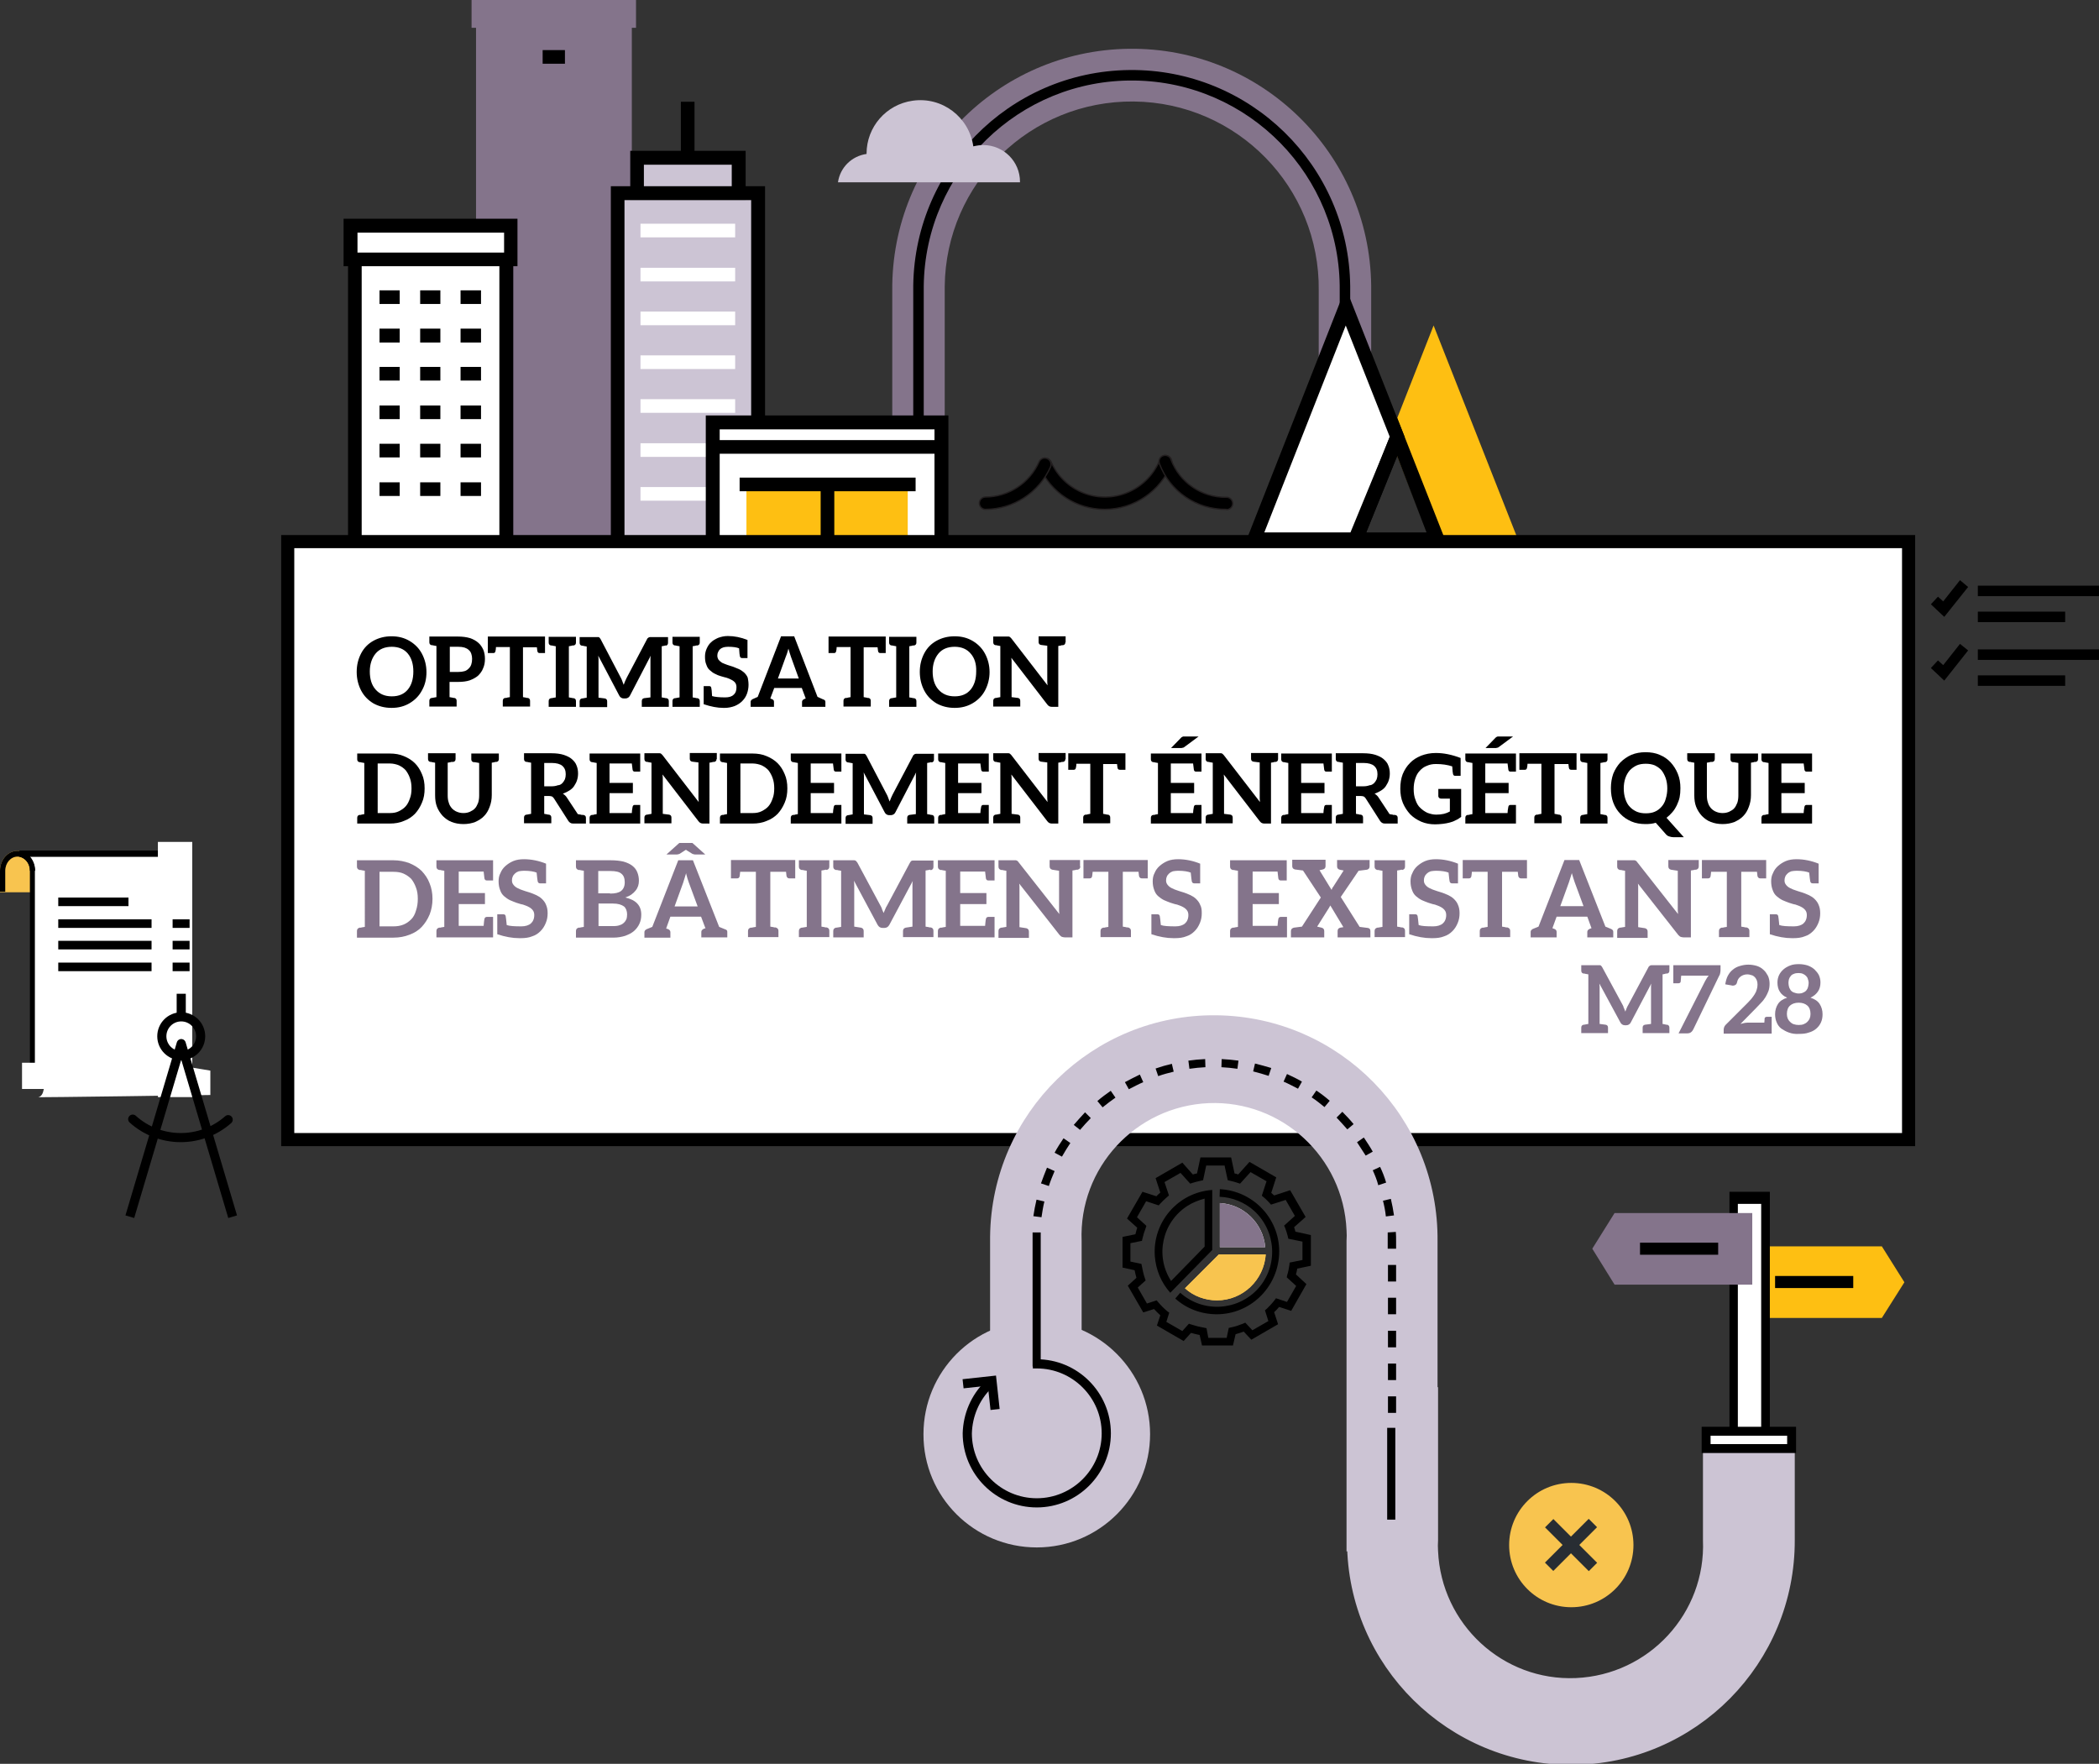 <?xml version="1.0" encoding="utf-8"?>
<!-- Generator: Adobe Illustrator 24.0.2, SVG Export Plug-In . SVG Version: 6.00 Build 0)  -->
<svg version="1.1" id="Layer_1" xmlns="http://www.w3.org/2000/svg" xmlns:xlink="http://www.w3.org/1999/xlink" x="0px" y="0px"
	 viewBox="0 0 800.3 672.5" style="enable-background:new 0 0 800.3 672.5;" xml:space="preserve">
<rect x="0" y="0" width="800.3" height="672.5" fill="#333333" stroke="none"/>
<style type="text/css">
	.st0{fill:none;}
	.st1{fill:#FEBF12;}
	.st2{fill:#84748B;}
	.st3{fill:#FFFFFF;}
	.st4{fill:#CCC4D4;}
	.st5{stroke:#231F20;stroke-width:0.5;stroke-miterlimit:10;}
	.st6{fill:#FFFFFF;stroke:#000000;stroke-width:5;stroke-miterlimit:10;}
	.st7{fill:#F8C44F;}
	.st8{stroke:#000000;stroke-width:0.77;stroke-miterlimit:10;}
	.st9{fill:none;stroke:#000000;stroke-width:3.48;stroke-linejoin:round;}
	.st10{fill:none;stroke:#000000;stroke-width:3.48;stroke-miterlimit:10;}
	.st11{fill:none;stroke:#000000;stroke-width:3.48;stroke-linecap:round;stroke-miterlimit:10;}
	.st12{fill:#CCC4D4;stroke:#CCC4D4;stroke-width:7;stroke-miterlimit:10;}
	.st13{fill:#282D33;}
	.st14{fill:none;stroke:#000000;stroke-width:3.5;stroke-miterlimit:10;}
	.st15{enable-background:new    ;}
</style>
<title>M728_launch_page_fr</title>
<line class="st0" x1="145.4" y1="165.5" x2="135.5" y2="165.5"/>
<polygon class="st1" points="546.6,124.1 529.9,166.6 545.7,206.8 579.2,206.8 "/>
<path class="st2" d="M360.2,189.5h-20v-78.6c-0.5-50.4,39.9-91.7,90.3-92.3s91.7,39.9,92.3,90.3c0,0.6,0,1.3,0,1.9v87.4h-20v-87.4
	c0.5-39.4-31.1-71.7-70.5-72.1s-71.7,31.1-72.1,70.5c0,0.6,0,1.1,0,1.7L360.2,189.5L360.2,189.5z"/>
<path d="M514.8,198.3h-4v-87.4c0.5-43.8-34.6-79.7-78.4-80.2s-79.7,34.6-80.2,78.4c0,0.6,0,1.2,0,1.8v74.8h-4v-74.8
	c-0.5-46,36.4-83.7,82.4-84.2s83.7,36.4,84.2,82.4c0,0.6,0,1.2,0,1.8V198.3z"/>
<polygon class="st3" points="532.7,166.6 530.3,160.5 513.2,116.9 477.4,207.8 517.9,204.2 532.3,167.8 "/>
<path d="M518.9,208l-44.4-0.2l38.6-98.1l22.5,57L518.9,208z M480.9,203h34l15-36.4l-16.8-42.5l-32.9,83.6L480.9,203z"/>
<path d="M551.4,206.8H514l18.7-47.5L551.4,206.8z M520.9,203h23l-11.2-29.1L520.9,203z"/>
<rect x="181.5" y="4.3" class="st2" width="59.4" height="201.7"/>
<rect x="179.8" class="st2" width="62.7" height="10.6"/>
<polyline class="st3" points="135.3,206 135.3,96.8 193.1,96.8 193.1,206 "/>
<polygon points="195.7,206 190.4,206 190.4,99.4 137.9,99.4 137.9,206 132.7,206 132.7,94.2 195.7,94.2 "/>
<rect x="133.6" y="86" class="st3" width="61.1" height="12.9"/>
<path d="M197.3,101.5H131V83.4h66.3V101.5z M136.3,96.3h55.9v-7.6h-55.9L136.3,96.3L136.3,96.3z"/>
<line class="st0" x1="144.7" y1="113.3" x2="152.5" y2="113.3"/>
<rect x="144.7" y="110.7" width="7.7" height="5.2"/>
<line class="st0" x1="160.2" y1="113.3" x2="167.9" y2="113.3"/>
<rect x="160.2" y="110.7" width="7.7" height="5.2"/>
<line class="st0" x1="175.6" y1="113.3" x2="183.4" y2="113.3"/>
<rect x="175.6" y="110.7" width="7.8" height="5.2"/>
<line class="st0" x1="144.7" y1="127.9" x2="152.5" y2="127.9"/>
<rect x="144.7" y="125.3" width="7.7" height="5.3"/>
<line class="st0" x1="160.2" y1="127.9" x2="167.9" y2="127.9"/>
<rect x="160.2" y="125.3" width="7.7" height="5.3"/>
<line class="st0" x1="175.6" y1="127.9" x2="183.4" y2="127.9"/>
<rect x="175.6" y="125.3" width="7.8" height="5.3"/>
<line class="st0" x1="144.7" y1="142.6" x2="152.5" y2="142.6"/>
<rect x="144.7" y="139.9" width="7.7" height="5.2"/>
<line class="st0" x1="160.2" y1="142.6" x2="167.9" y2="142.6"/>
<rect x="160.2" y="139.9" width="7.7" height="5.2"/>
<line class="st0" x1="175.6" y1="142.6" x2="183.4" y2="142.6"/>
<rect x="175.6" y="139.9" width="7.8" height="5.2"/>
<line class="st0" x1="144.7" y1="157.2" x2="152.5" y2="157.2"/>
<rect x="144.7" y="154.6" width="7.7" height="5.2"/>
<line class="st0" x1="160.2" y1="157.2" x2="167.9" y2="157.2"/>
<rect x="160.2" y="154.6" width="7.7" height="5.2"/>
<line class="st0" x1="175.6" y1="157.2" x2="183.4" y2="157.2"/>
<rect x="175.6" y="154.6" width="7.8" height="5.2"/>
<line class="st0" x1="144.7" y1="171.8" x2="152.5" y2="171.8"/>
<rect x="144.7" y="169.2" width="7.7" height="5.2"/>
<line class="st0" x1="160.2" y1="171.8" x2="167.9" y2="171.8"/>
<rect x="160.2" y="169.2" width="7.7" height="5.2"/>
<line class="st0" x1="175.6" y1="171.8" x2="183.4" y2="171.8"/>
<rect x="175.6" y="169.2" width="7.8" height="5.2"/>
<line class="st0" x1="144.7" y1="186.5" x2="152.5" y2="186.5"/>
<rect x="144.7" y="183.9" width="7.7" height="5.2"/>
<line class="st0" x1="160.2" y1="186.5" x2="167.9" y2="186.5"/>
<rect x="160.2" y="183.9" width="7.7" height="5.2"/>
<line class="st0" x1="175.6" y1="186.5" x2="183.4" y2="186.5"/>
<rect x="175.6" y="183.9" width="7.8" height="5.2"/>
<polyline class="st4" points="235.5,206 235.5,73.7 289.1,73.7 289.1,206 "/>
<polygon points="291.7,206 286.4,206 286.4,76.3 238.1,76.3 238.1,206 232.9,206 232.9,71 291.7,71 "/>
<rect x="242.9" y="60.1" class="st4" width="38.8" height="13.5"/>
<path d="M284.3,76.2h-44V57.5h44V76.2z M245.5,71H279v-8.2h-33.5V71z"/>
<rect x="244.2" y="85.3" class="st3" width="36.1" height="5.2"/>
<rect x="244.2" y="102.1" class="st3" width="36.1" height="5.2"/>
<rect x="244.2" y="118.8" class="st3" width="36.1" height="5.2"/>
<rect x="244.2" y="135.5" class="st3" width="36.1" height="5.2"/>
<rect x="244.2" y="152.2" class="st3" width="36.1" height="5.2"/>
<rect x="244.2" y="169" class="st3" width="36.1" height="5.2"/>
<rect x="244.2" y="185.7" class="st3" width="36.1" height="5.2"/>
<line class="st0" x1="262.3" y1="58.3" x2="262.3" y2="38.8"/>
<rect x="259.6" y="38.8" width="5.2" height="19.5"/>
<polyline class="st3" points="271.8,206 271.8,161.1 358.9,161.1 358.9,206 "/>
<polygon points="361.6,206 356.3,206 356.3,163.7 274.4,163.7 274.4,206 269.1,206 269.1,158.4 361.6,158.4 "/>
<rect x="284.6" y="182.8" class="st1" width="61.5" height="23.2"/>
<rect x="282" y="182.1" width="67.1" height="5.2"/>
<rect x="312.9" y="183.1" width="5.2" height="22.9"/>
<rect x="271.8" y="167.8" width="87.1" height="5.2"/>
<path class="st4" d="M319.5,69.5h69.4c0-0.1,0-0.1,0-0.2c0-7.7-6.2-13.9-13.9-14c-1.3,0-2.6,0.2-3.9,0.5
	c-1.6-11.2-11.9-19-23.1-17.4c-10.1,1.4-17.6,10-17.6,20.2v0.1C324.7,59.5,320.3,63.9,319.5,69.5z"/>
<path class="st5" d="M421.2,194.2c-10.8,0-20.6-6.4-24.9-16.3c-0.5-1.2,0.1-2.6,1.4-3.1c1.1-0.4,2.4,0.1,3,1.2
	c5,11.4,18.2,16.6,29.6,11.6c5.5-2.4,9.8-6.9,12-12.5c0.5-1.2,1.9-1.7,3.1-1.2c1.1,0.5,1.6,1.7,1.3,2.9
	C442.5,187.3,432.4,194.2,421.2,194.2z"/>
<path class="st5" d="M467.5,191.8"/>
<path class="st5" d="M467.5,194.2c-11.3,0.1-21.4-6.8-25.4-17.3c-0.5-1.2,0-2.6,1.2-3.1s2.6,0,3.1,1.2c0,0.1,0.1,0.2,0.1,0.3
	c3.3,8.7,11.7,14.4,21,14.3c1.3-0.1,2.4,0.9,2.5,2.2s-0.9,2.4-2.2,2.5C467.7,194.2,467.6,194.2,467.5,194.2L467.5,194.2z"/>
<path class="st5" d="M375.6,194.2c-1.3-0.1-2.3-1.2-2.2-2.5c0.1-1.2,1-2.1,2.2-2.2c8.9,0,17-5.3,20.6-13.5c0.6-1.2,2-1.7,3.2-1.1
	c1.1,0.5,1.6,1.8,1.2,3C396.2,187.8,386.4,194.2,375.6,194.2z"/>
<path class="st5" d="M375.6,191.8"/>
<line class="st0" x1="215.4" y1="21.7" x2="206.9" y2="21.7"/>
<rect x="206.9" y="19.1" width="8.5" height="5.2"/>
<rect x="109.7" y="206.5" class="st6" width="618" height="228"/>
<path class="st7" d="M12.3,339.1V332c0-3.6-2.5-6.5-5.7-6.5S1,328.4,1,332v7.1H12.3z"/>
<path class="st7" d="M0,332c0-4.2,3-7.6,6.7-7.6s6.7,3.4,6.7,7.6v8.2H0V332z M11.4,332c0-3-2.1-5.4-4.7-5.4S2,329,2,332v6h9.4V332z"
	/>
<path class="st3" d="M12.3,332v73l0,0v1.1c0,3.4,2.2,6.1,5,6.5h53c-2.8-0.4-5-3.1-5-6.5v-1.5l0,0V332c0-3.4-2.2-6.1-5-6.5
	c-1.6,0-50.4,0-52.9,0C10.1,325.9,12.3,328.7,12.3,332z"/>
<path d="M17.3,413.7c-3.4-0.4-5.9-3.7-5.9-7.6V332c0.1-2.6-1.6-4.8-4.1-5.4l0.1-2.3h53c3.4,0.5,5.9,3.7,5.9,7.6v74
	c-0.1,2.6,1.6,4.9,4.2,5.4l-0.1,2.2L17.3,413.7L17.3,413.7z M66.2,411.4c-1.2-1.5-1.9-3.4-1.9-5.3v-0.4l0,0V332
	c0.1-2.5-1.6-4.8-4.1-5.3H11.4c1.2,1.5,1.9,3.4,1.9,5.3v71.8l0,0v2.2c-0.1,2.6,1.6,4.8,4.1,5.4H66.2L66.2,411.4z"/>
<path d="M0,340h2v-8c0-3,2.1-5.4,4.7-5.4s4.7,2.4,4.7,5.4h2c0-4.2-3-7.6-6.7-7.6S0,327.8,0,332V340z"/>
<path d="M17.5,413.7c3.3,0,6.3-3.6,6.3-7.6V402h-2v4.1c0,2.8-2.1,5.4-4.4,5.4L17.5,413.7z"/>
<rect x="60.2" y="321" class="st3" width="13.1" height="97.3"/>
<path class="st3" d="M14.6,418.3c-1.1,0.2,65.6-0.8,65.6-0.8v-9.3c0,0-63.4-10.7-64.1-8.5C15.4,402,19.2,417.5,14.6,418.3z"/>
<rect x="8.4" y="405.2" class="st3" width="12.4" height="10"/>
<rect x="22.6" y="342.6" class="st8" width="26" height="2.5"/>
<rect x="22.6" y="350.9" class="st8" width="34.8" height="2.5"/>
<rect x="22.6" y="359.1" class="st8" width="34.8" height="2.5"/>
<rect x="22.6" y="367.4" class="st8" width="34.8" height="2.5"/>
<rect x="66.2" y="350.9" class="st8" width="5.7" height="2.5"/>
<rect x="66.2" y="359.1" class="st8" width="5.7" height="2.5"/>
<rect x="66.2" y="367.4" class="st8" width="5.7" height="2.5"/>
<polyline class="st9" points="88.7,463.9 69.1,397.9 49.5,463.9 "/>
<circle class="st10" cx="69.1" cy="395.1" r="7.4"/>
<line class="st10" x1="69.1" y1="378.9" x2="69.1" y2="387.7"/>
<path class="st11" d="M87,426.9c-10.4,9.2-26.1,9.1-36.4-0.2"/>
<path d="M470.1,513h-11.8l-0.9-4c-1.1-0.2-2.2-0.5-3.3-0.8l-2.8,3.1l-10.2-5.9l1.3-3.9c-0.8-0.8-1.6-1.5-2.4-2.4l-4.1,1.3l-5.9-10.2
	l3.3-3c-0.3-1-0.5-1.9-0.7-2.9l-4.6-1v-11.7l4.9-1c0.2-0.8,0.4-1.6,0.7-2.5l-3.9-3.5l5.9-10.2l5.3,1.7c0.5-0.5,1-1,1.5-1.4l-1.8-5.5
	l10.2-5.9l4,4.5c0.5-0.2,1.1-0.3,1.6-0.4l1.3-6.1h11.7l1.3,6.1c0.5,0.1,0.9,0.2,1.4,0.4l4.3-4.8l10.2,5.9l-1.9,5.9
	c0.4,0.3,0.7,0.7,1.1,1l6.1-2l5.9,10.2l-4.4,3.9c0.2,0.6,0.4,1.1,0.5,1.7l5.9,1.3v11.7l-5.2,1.1c-0.1,0.8-0.3,1.5-0.5,2.2l4,3.7
	l-5.8,10.2l-4.6-1.5c-0.6,0.7-1.2,1.4-1.9,2l1.5,4.6l-10.2,5.9l-2.9-3.1c-1,0.4-2.1,0.7-3.1,1L470.1,513z M460.7,510.1h7l0.8-3.8
	l0.9-0.2c1.5-0.3,3-0.8,4.5-1.4l0.9-0.4l2.7,2.9l6.1-3.5l-1.3-4.1l0.7-0.6c1-1,2-2,2.9-3.2l0.6-0.8l4.2,1.4l3.5-6.1l-3.6-3.3
	l0.2-0.9c0.4-1.2,0.6-2.5,0.8-3.7l0.1-1l4.9-1v-7l-5.4-1.1l-0.2-0.9c-0.3-1.1-0.6-2.2-1-3.2l-0.4-0.9l4.1-3.7l-3.5-6.1l-5.6,1.8
	l-0.6-0.7c-0.7-0.7-1.4-1.5-2.2-2.1l-0.7-0.6l1.8-5.5l-6.1-3.5l-4,4.4l-0.9-0.3c-1-0.3-1.9-0.6-2.9-0.8l-0.9-0.2l-1.2-5.6h-7
	l-1.2,5.6l-0.9,0.2c-1,0.2-2.1,0.5-3.1,0.8l-0.9,0.3l-3.7-4.1l-6.1,3.5l1.7,5.1l-0.7,0.6c-0.9,0.8-1.8,1.6-2.6,2.5l-0.6,0.7L437,458
	l-3.5,6.1l3.6,3.3l-0.3,0.9c-0.5,1.3-0.9,2.6-1.2,3.9l-0.2,0.9L431,474v7l4.2,0.9l0.2,1c0.3,1.5,0.6,3,1.1,4.4l0.3,0.9l-3,2.7
	l3.5,6.1l3.7-1.2l0.6,0.7c1,1.2,2.2,2.4,3.4,3.4l0.8,0.6l-1.1,3.5l6.1,3.5l2.5-2.8l0.9,0.3c1.5,0.5,3.1,0.9,4.8,1.2l1,0.2
	L460.7,510.1z"/>
<path class="st7" d="M464,495.8c-4.5,0-8.9-1.6-12.2-4.6l12.9-12.9h17.9C481.9,488.1,473.8,495.8,464,495.8z"/>
<path class="st3" d="M465.1,475.5v-16.8c9.1,0.5,16.5,7.7,17.3,16.8H465.1z"/>
<path class="st7" d="M464,495.8c-4.5,0-8.9-1.6-12.2-4.6l12.9-12.9h17.9C481.9,488.1,473.8,495.8,464,495.8z"/>
<path class="st2" d="M465.1,475.5v-16.8c9.1,0.5,16.5,7.7,17.3,16.8H465.1z"/>
<path d="M463.9,501.1c-5.8,0-11.5-2.1-15.8-6l1.9-2.2c8.6,7.7,21.9,7,29.7-1.6c7.7-8.6,7-21.9-1.6-29.7c-3.6-3.2-8.2-5.1-13.1-5.3
	l0.1-2.9c13.2,0.7,23.3,11.9,22.6,25C487,491.1,476.6,501.1,463.9,501.1L463.9,501.1z"/>
<path d="M459.3,457v18.3l-12.8,13.1c-6.2-9.6-3.4-22.4,6.2-28.6C454.7,458.5,457,457.6,459.3,457 M462.2,453.7
	c-13,0.9-22.8,12.2-21.9,25.2c0.4,5.2,2.4,10.1,5.9,14l16-16.3V453.7L462.2,453.7z"/>
<path class="st12" d="M652.8,556.8v30.3c1.2,29.8-22,54.9-51.8,56.2s-54.9-22-56.2-51.8c-0.1-1.5-0.1-2.9,0-4.4v-54.7h-0.2v-59.1
	c0.5-45.2-35.7-82.2-80.9-82.7s-82.2,35.7-82.7,80.9c0,0.6,0,1.2,0,1.8v32.3h27.9v-32.3c-1.2-29.8,22-54.9,51.8-56.2
	c29.8-1.2,54.9,22,56.2,51.8c0.1,1.5,0.1,2.9,0,4.4V588h0.2c0.2,45.2,37.1,81.6,82.3,81.4s81.6-37.1,81.4-82.3v-30.3L652.8,556.8
	L652.8,556.8z"/>
<path class="st4" d="M395.3,590c23.9,0,43.2-19.4,43.2-43.2s-19.4-43.3-43.2-43.3c-23.9,0-43.2,19.4-43.2,43.3l0,0
	C352,570.7,371.4,590,395.3,590z"/>
<rect x="393.7" y="469.9" width="3.1" height="51.1"/>
<path d="M394,463.7c0.3-2.1,0.7-4.2,1.2-6.3l3,0.7c-0.5,2-0.8,4-1.1,6L394,463.7z M396.9,451.2c0.7-2,1.5-4,2.3-6l2.9,1.3
	c-0.8,1.9-1.6,3.8-2.2,5.7L396.9,451.2z M402.1,439.5c1-1.9,2.2-3.7,3.4-5.5l2.6,1.8c-1.1,1.7-2.2,3.4-3.2,5.2L402.1,439.5z
	 M409.4,428.9c1.4-1.6,2.8-3.2,4.3-4.8l2.2,2.2c-1.4,1.4-2.8,3-4.1,4.5L409.4,428.9z M418.4,419.8c1.6-1.4,3.4-2.7,5.1-3.9l1.8,2.6
	c-1.7,1.2-3.3,2.4-4.9,3.7L418.4,419.8z M428.9,412.6c1.9-1,3.8-2,5.7-2.9l1.3,2.9c-1.9,0.8-3.7,1.8-5.5,2.7L428.9,412.6z
	 M440.6,407.4c2-0.7,4.1-1.3,6.2-1.8l0.7,3c-2,0.5-4,1-5.9,1.7L440.6,407.4z M453.1,404.4c2.1-0.3,4.2-0.5,6.4-0.6l0.1,3.1
	c-2,0.1-4.1,0.3-6.1,0.6L453.1,404.4z M465.7,406.9l0.1-3.1c2.1,0.1,4.3,0.3,6.4,0.6l-0.4,3.1C469.8,407.2,467.7,407,465.7,406.9
	L465.7,406.9z M477.8,408.5l0.7-3c2.1,0.5,4.1,1.1,6.2,1.7l-1,3C481.8,409.6,479.8,409,477.8,408.5L477.8,408.5z M489.4,412.4
	l1.3-2.9c1.9,0.9,3.9,1.8,5.7,2.9l-1.5,2.7C493.1,414.2,491.3,413.2,489.4,412.4L489.4,412.4z M500.1,418.4l1.8-2.6
	c1.8,1.2,3.5,2.5,5.1,3.9l-2,2.4C503.4,420.8,501.8,419.5,500.1,418.4z M509.6,426.1l2.2-2.2c1.5,1.5,3,3.1,4.3,4.7l-2.4,2
	C512.4,429.1,511,427.6,509.6,426.1L509.6,426.1z M517.4,435.5l2.6-1.8c1.2,1.8,2.4,3.6,3.4,5.4l-2.7,1.5
	C519.6,438.9,518.5,437.2,517.4,435.5L517.4,435.5z M523.4,446.2l2.8-1.3c0.9,1.9,1.7,3.9,2.3,6l-3,1
	C525,449.9,524.2,448,523.4,446.2L523.4,446.2z M527.3,457.8l3-0.7c0.5,2.1,0.9,4.2,1.2,6.3l-3.1,0.4
	C528.2,461.8,527.8,459.8,527.3,457.8z M529.1,469.9l3.1-0.2c0.1,1.2,0.1,2.4,0.1,3.6v2.8h-3.2v-2.8
	C529.1,472.1,529.1,471,529.1,469.9L529.1,469.9z M529.2,538.7v-6.3h3.1v6.3H529.2z M529.2,526.2v-6.3h3.1v6.3H529.2z M529.2,513.7
	v-6.3h3.1v6.3H529.2z M529.2,501.1v-6.3h3.1v6.3H529.2z M529.2,488.6v-6.3h3.1v6.3H529.2z"/>
<polygon class="st1" points="665.1,475.2 665.1,488.9 665.1,502.5 717.5,502.5 726.1,488.9 717.5,475.2 "/>
<rect x="661" y="456.7" class="st3" width="12.2" height="96"/>
<path d="M674.8,553h-15.4v-98.6h15.4V553z M662.6,550.5h8.9V459h-8.9V550.5z"/>
<polygon class="st2" points="668.1,489.8 668.1,476.1 668.1,462.5 615.6,462.5 607.1,476.1 615.6,489.8 "/>
<rect x="625.3" y="473.8" width="29.8" height="4.6"/>
<rect x="676.8" y="486.5" width="29.8" height="4.6"/>
<rect x="650.5" y="545.7" class="st3" width="32.6" height="6.6"/>
<path d="M681.4,547.4v3.2h-29.2v-3.2H681.4 M684.8,544h-36v10h36V544z"/>
<rect x="528.9" y="544.4" width="3.1" height="35"/>
<path class="st7" d="M622.8,589.1c0,13.1-10.6,23.7-23.7,23.7s-23.7-10.6-23.7-23.7c0-13.1,10.6-23.7,23.7-23.7l0,0
	C612.2,565.4,622.8,576,622.8,589.1z"/>
<line class="st0" x1="590.8" y1="580.7" x2="607.5" y2="597.4"/>
<rect x="596.9" y="577.3" transform="matrix(0.707 -0.707 0.707 0.707 -241.074 596.209)" class="st13" width="4.5" height="23.6"/>
<line class="st0" x1="607.5" y1="580.7" x2="590.8" y2="597.4"/>
<rect x="587.3" y="586.8" transform="matrix(0.707 -0.707 0.707 0.707 -241.039 596.139)" class="st13" width="23.6" height="4.5"/>
<path class="st14" d="M393.8,520c0.6,0,0.9,0,1.5,0c14.6,0,26.5,11.9,26.5,26.5S409.9,573,395.3,573s-26.5-11.9-26.5-26.5
	c0.2-7,3-13.6,8-18.5"/>
<polyline class="st14" points="367.2,527.6 378.2,526.4 379.4,537.4 "/>
<rect x="754.1" y="223.3" width="46.2" height="4"/>
<rect x="754.1" y="233.2" width="33.3" height="4"/>
<polygon points="741.3,235.2 736.2,230.4 738.9,227.5 740.9,229.3 747.3,221.2 750.4,223.8 "/>
<rect x="754.1" y="247.6" width="46.2" height="4"/>
<rect x="754.1" y="257.5" width="33.3" height="4"/>
<polygon points="741.3,259.5 736.2,254.7 738.9,251.8 740.9,253.6 747.3,245.5 750.4,248 "/>
<g class="st15">
	<path d="M160.9,263.2c-1.1,2.1-2.7,3.7-4.7,4.9c-2,1.2-4.3,1.8-6.9,1.8c-2.6,0-4.9-0.6-6.9-1.7c-2-1.2-3.6-2.8-4.7-4.9
		c-1.1-2.1-1.7-4.5-1.7-7.1c0-2.7,0.6-5,1.7-7.1c1.1-2.1,2.7-3.7,4.7-4.8c2-1.1,4.3-1.7,6.9-1.7c2.6,0,4.9,0.6,6.9,1.8
		c2,1.2,3.6,2.8,4.7,4.9s1.7,4.4,1.7,7C162.6,258.7,162.1,261.1,160.9,263.2z M155.5,249.2c-1.4-1.7-3.5-2.6-6.1-2.6
		c-2.7,0-4.8,0.9-6.2,2.6c-1.4,1.7-2.2,4-2.2,6.8c0,2.9,0.7,5.2,2.2,6.9c1.5,1.7,3.5,2.6,6.2,2.6c2.7,0,4.7-0.9,6.1-2.6
		c1.4-1.7,2.1-4,2.1-6.9C157.6,253.2,156.9,250.9,155.5,249.2z"/>
	<path d="M184.9,251.2c0,1.3-0.2,2.5-0.7,3.6c-0.4,1.1-1.1,2-1.9,2.8c-0.8,0.7-1.9,1.3-3.2,1.8c-1.2,0.4-2.7,0.6-4.5,0.6h-3.2v5.8
		l1.1,0.2c0.1,0,0.2,0,0.3,0.1c0.1,0,0.2,0,0.2,0l0.2,0c0.6,0.1,0.9,0.5,0.9,1.1v2.2h-10.4v-2.2c0-0.6,0.3-1,0.9-1.1l0.2,0l0.5-0.1
		l1.1-0.2v-19.5l-1.1-0.2c-0.1,0-0.2,0-0.3-0.1c-0.1,0-0.2,0-0.2,0l-0.2,0c-0.6-0.1-0.9-0.5-0.9-1.1v-2.2h10.9
		c1.7,0,3.3,0.2,4.6,0.6c1.2,0.4,2.3,1,3.2,1.8c0.8,0.7,1.4,1.6,1.9,2.7C184.7,248.8,184.9,250,184.9,251.2z M180,251.2
		c0-0.7-0.1-1.3-0.3-1.9c-0.2-0.6-0.5-1.1-1-1.5c-0.4-0.4-1-0.7-1.6-0.9c-0.7-0.2-1.4-0.3-2.4-0.3h-3.2v9.6h3.2
		c0.9,0,1.7-0.1,2.4-0.3c0.7-0.2,1.2-0.6,1.6-1c0.4-0.4,0.8-0.9,1-1.6C179.9,252.7,180,252,180,251.2z"/>
	<path d="M207.9,249h-2.1c-0.5,0-0.8-0.2-0.9-0.7c-0.1-0.4-0.1-0.9-0.2-1.5h-5.3v19l1.1,0.2c0.1,0,0.2,0,0.3,0.1c0.1,0,0.2,0,0.2,0
		l0.2,0c0.6,0.1,0.9,0.5,0.9,1.1v2.2h-10.4v-2.2c0-0.6,0.3-1,0.9-1.1l0.2,0c0.1,0,0.2,0,0.2,0c0.1,0,0.2,0,0.3-0.1l1.1-0.2v-19.1
		h-5.3c0,0.6-0.1,1.2-0.2,1.6c-0.1,0.5-0.4,0.7-0.8,0.7h-2.1v-6.3h21.8V249z"/>
	<path d="M218.5,246.1c-0.1,0-0.2,0-0.2,0c-0.1,0-0.2,0-0.3,0.1l-1.1,0.2v19.5l1.1,0.2c0.1,0,0.2,0,0.3,0.1c0.1,0,0.2,0,0.2,0l0.2,0
		c0.6,0.1,0.9,0.5,0.9,1.1v2.2h-10.4v-2.2c0-0.6,0.3-1,0.9-1.1l0.2,0l0.5-0.1l1.1-0.2v-19.5l-1.1-0.2c-0.1,0-0.2,0-0.3-0.1
		c-0.1,0-0.2,0-0.2,0l-0.2,0c-0.6-0.1-0.9-0.5-0.9-1.1v-2.2h10.4v2.2c0,0.6-0.3,1-0.9,1.1L218.5,246.1z"/>
	<path d="M253.9,246.1c-0.1,0-0.2,0-0.2,0c-0.1,0-0.2,0-0.3,0.1l-1.1,0.2v19.5l1.1,0.2c0.1,0,0.2,0,0.3,0.1c0.1,0,0.2,0,0.2,0l0.2,0
		c0.6,0.1,0.9,0.5,0.9,1.1v2.2h-10.3v-2.2c0-0.6,0.3-1,0.9-1.1l2.4-0.3v-13.7l0-1c0-0.2,0-0.6,0.1-1.2l-7.9,15.2
		c-0.2,0.4-0.4,0.6-0.7,0.8c-0.3,0.2-0.7,0.3-1,0.3h-0.7c-0.4,0-0.7-0.1-1-0.3c-0.3-0.2-0.5-0.4-0.7-0.8l-8-15.2l0.1,1.2
		c0,0.2,0,0.6,0,1.1v13.7l2.4,0.3c0.6,0.1,0.9,0.5,0.9,1.1v2.2H221v-2.2c0-0.6,0.3-1,0.9-1.1l0.2,0l0.5-0.1l1.1-0.2v-19.5l-1.1-0.2
		c-0.1,0-0.2,0-0.3-0.1c-0.1,0-0.2,0-0.2,0l-0.2,0c-0.6-0.1-0.9-0.5-0.9-1.1v-2.2h6.4l0.6,0c0.1,0,0.3,0,0.4,0.1
		c0.1,0,0.2,0.1,0.3,0.3c0.1,0.1,0.2,0.2,0.3,0.4l7.8,14.9c0.1,0.3,0.3,0.5,0.3,0.7c0.1,0.2,0.2,0.4,0.2,0.5l0.5,1.3l0.5-1.3
		c0.2-0.5,0.4-0.9,0.6-1.3l7.8-14.8c0.1-0.2,0.2-0.4,0.3-0.4c0.1-0.1,0.3-0.2,0.4-0.3c0.2,0,0.3-0.1,0.4-0.1l0.5,0h6.4v2.2
		c0,0.6-0.3,1-0.9,1.1L253.9,246.1z"/>
	<path d="M265.7,246.1c-0.1,0-0.2,0-0.2,0c-0.1,0-0.2,0-0.3,0.1l-1.1,0.2v19.5l1.1,0.2c0.1,0,0.2,0,0.3,0.1c0.1,0,0.2,0,0.2,0l0.2,0
		c0.6,0.1,0.9,0.5,0.9,1.1v2.2h-10.4v-2.2c0-0.6,0.3-1,0.9-1.1l0.2,0l0.5-0.1l1.1-0.2v-19.5l-1.1-0.2c-0.1,0-0.2,0-0.3-0.1
		c-0.1,0-0.2,0-0.2,0l-0.2,0c-0.6-0.1-0.9-0.5-0.9-1.1v-2.2h10.4v2.2c0,0.6-0.3,1-0.9,1.1L265.7,246.1z"/>
	<path d="M285.4,261.1c0,1.1-0.2,2.3-0.6,3.4c-0.4,1.1-1,2-1.8,2.8c-0.8,0.8-1.7,1.4-2.9,1.9c-1.1,0.4-2.4,0.7-3.8,0.7h-0.5
		c-2.3,0-4.8-0.5-7.5-1.4v-6.9h2.1c0.5,0,0.7,0.2,0.8,0.7c0.1,0.3,0.2,1.3,0.3,3.1c1,0.3,2.7,0.5,5,0.5c1.4,0,2.5-0.3,3.2-1
		c0.8-0.7,1.1-1.6,1.1-2.9c0-0.7-0.2-1.3-0.5-1.7c-0.3-0.4-0.8-0.8-1.4-1.1c-0.6-0.3-1.2-0.6-1.9-0.8l-0.8-0.2l-1.4-0.4
		c-0.7-0.2-1.5-0.5-2.2-0.9c-0.7-0.3-1.3-0.8-2-1.4c-0.6-0.5-1-1.2-1.3-2.1c-0.4-0.9-0.5-1.9-0.5-3.1c0-1,0.2-2,0.6-2.9
		c0.4-0.9,0.9-1.8,1.7-2.5c0.7-0.7,1.6-1.2,2.7-1.7c1.1-0.4,2.3-0.7,3.7-0.7c2.5,0,5,0.5,7.5,1.5v6.9h-2.1c-0.4,0-0.7-0.2-0.8-0.7
		c-0.1-0.3-0.2-1.3-0.3-3c-0.9-0.4-2.3-0.6-4.2-0.6c-0.7,0-1.2,0.1-1.7,0.2c-0.6,0.2-1,0.4-1.3,0.7c-0.4,0.3-0.6,0.7-0.8,1.1
		c-0.2,0.4-0.3,0.8-0.3,1.4c0,0.6,0.2,1.1,0.5,1.6c0.4,0.4,0.8,0.8,1.3,1.1c0.7,0.3,1.4,0.6,2,0.8c0.2,0.1,1,0.3,2.2,0.7
		c0.5,0.2,1.2,0.5,2.2,0.9c0.7,0.3,1.4,0.8,2,1.3c0.6,0.6,1.1,1.2,1.4,2C285.2,259,285.4,259.9,285.4,261.1z"/>
	<path d="M314.7,267.6v1.9h-8.9v-1.9c0-0.4,0.2-0.7,0.7-1l0.7-0.3l-1.5-4h-10.5l-1.5,4l0.7,0.3c0.5,0.2,0.7,0.5,0.7,1v1.9h-8.9v-1.9
		c0-0.4,0.2-0.7,0.7-1l2-0.9l8.9-23.1h5l8.9,23.1l2,0.9C314.4,266.8,314.7,267.1,314.7,267.6z M304.6,258.8l-3-8.3
		c-0.3-0.8-0.6-1.9-1-3.2l-0.3,1.1c-0.2,0.7-0.4,1.3-0.7,2l-3,8.3H304.6z"/>
	<path d="M337.8,249h-2.1c-0.5,0-0.8-0.2-0.9-0.7c-0.1-0.4-0.1-0.9-0.2-1.5h-5.3v19l1.1,0.2c0.1,0,0.2,0,0.3,0.1c0.1,0,0.2,0,0.2,0
		l0.2,0c0.6,0.1,0.9,0.5,0.9,1.1v2.2h-10.4v-2.2c0-0.6,0.3-1,0.9-1.1l0.2,0c0.1,0,0.2,0,0.2,0c0.1,0,0.2,0,0.3-0.1l1.1-0.2v-19.1
		h-5.3c0,0.6-0.1,1.2-0.2,1.6c-0.1,0.5-0.4,0.7-0.8,0.7h-2.1v-6.3h21.8V249z"/>
	<path d="M348.3,246.1c-0.1,0-0.2,0-0.2,0c-0.1,0-0.2,0-0.3,0.1l-1.1,0.2v19.5l1.1,0.2c0.1,0,0.2,0,0.3,0.1c0.1,0,0.2,0,0.2,0l0.2,0
		c0.6,0.1,0.9,0.5,0.9,1.1v2.2h-10.4v-2.2c0-0.6,0.3-1,0.9-1.1l0.2,0l0.5-0.1l1.1-0.2v-19.5l-1.1-0.2c-0.1,0-0.2,0-0.3-0.1
		c-0.1,0-0.2,0-0.2,0l-0.2,0c-0.6-0.1-0.9-0.5-0.9-1.1v-2.2h10.4v2.2c0,0.6-0.3,1-0.9,1.1L348.3,246.1z"/>
	<path d="M375.6,263.2c-1.1,2.1-2.7,3.7-4.7,4.9c-2,1.2-4.3,1.8-6.9,1.8c-2.6,0-4.9-0.6-6.9-1.7c-2-1.2-3.6-2.8-4.7-4.9
		s-1.7-4.5-1.7-7.1c0-2.7,0.6-5,1.7-7.1s2.7-3.7,4.7-4.8c2-1.1,4.3-1.7,6.9-1.7c2.6,0,4.9,0.6,6.9,1.8c2,1.2,3.6,2.8,4.7,4.9
		s1.7,4.4,1.7,7C377.3,258.7,376.7,261.1,375.6,263.2z M370.1,249.2c-1.4-1.7-3.5-2.6-6.1-2.6c-2.7,0-4.8,0.9-6.2,2.6
		c-1.4,1.7-2.2,4-2.2,6.8c0,2.9,0.7,5.2,2.2,6.9c1.5,1.7,3.5,2.6,6.2,2.6c2.7,0,4.7-0.9,6.1-2.6c1.4-1.7,2.1-4,2.1-6.9
		C372.3,253.2,371.6,250.9,370.1,249.2z"/>
	<path d="M406.2,244.9c0,0.6-0.3,1-0.9,1.1l-0.2,0c-0.1,0-0.2,0-0.2,0c-0.1,0-0.2,0-0.3,0.1l-1.1,0.2v23.2h-2.5
		c-0.3,0-0.7-0.1-0.9-0.2c-0.2-0.1-0.5-0.3-0.8-0.7l-13.7-17.8c0,0.5,0.1,0.9,0.1,1.1l0,1.1v12.8l2.4,0.3c0.6,0.1,0.9,0.5,0.9,1.1
		v2.2h-10.3v-2.2c0-0.6,0.3-1,0.9-1.1l0.2,0l0.5-0.1l1.1-0.2v-19.5l-1.1-0.2c-0.1,0-0.2,0-0.3-0.1c-0.1,0-0.2,0-0.2,0l-0.2,0
		c-0.6-0.1-0.9-0.5-0.9-1.1v-2.2h5.3l0.5,0c0.2,0,0.3,0,0.4,0.1c0.1,0,0.2,0.1,0.3,0.2l0.4,0.4l13.8,17.9l-0.1-1.3
		c0-0.3,0-0.7,0-1.2v-12.6l-2.4-0.3c-0.6-0.1-0.9-0.5-0.9-1.1v-2.2h10.3V244.9z"/>
</g>
<g class="st15">
	<path d="M161.9,300.6c0,2-0.3,3.8-1,5.4c-0.7,1.7-1.6,3.1-2.7,4.3c-1.1,1.1-2.5,2.1-4.2,2.7c-1.6,0.7-3.4,1-5.4,1h-12.4v-2.2
		c0-0.6,0.3-1,0.9-1.1l0.2,0c0.1,0,0.2,0,0.2,0c0.1,0,0.2,0,0.3-0.1l1.1-0.2v-19.5l-1.1-0.2c-0.1,0-0.2,0-0.3-0.1
		c-0.1,0-0.2,0-0.2,0l-0.2,0c-0.6-0.1-0.9-0.5-0.9-1.1v-2.2h12.4c2,0,3.8,0.3,5.4,1c1.7,0.7,3.1,1.6,4.2,2.7c1.1,1.1,2,2.5,2.7,4.2
		C161.6,296.8,161.9,298.6,161.9,300.6z M156.9,300.6c0-1.5-0.2-2.8-0.6-3.9c-0.4-1.2-1-2.2-1.6-3c-0.7-0.8-1.6-1.4-2.6-1.9
		c-1-0.4-2.2-0.7-3.4-0.7h-4.7V310h4.7c1.3,0,2.4-0.2,3.4-0.7c1-0.5,1.9-1.1,2.6-1.9c0.7-0.8,1.2-1.8,1.6-3
		C156.7,303.4,156.9,302.1,156.9,300.6z"/>
	<path d="M190.2,289.4c0,0.6-0.3,1-0.9,1.1l-0.2,0c-0.1,0-0.2,0-0.2,0c-0.1,0-0.2,0-0.3,0.1l-1.1,0.2v12.4c0,1.6-0.3,3.1-0.8,4.4
		c-0.5,1.4-1.2,2.6-2.1,3.5c-0.9,1-2.1,1.7-3.4,2.3c-1.3,0.5-2.8,0.8-4.5,0.8c-1.7,0-3.2-0.3-4.5-0.8c-1.3-0.5-2.4-1.3-3.4-2.3
		c-0.9-1-1.7-2.2-2.2-3.5c-0.5-1.3-0.7-2.7-0.7-4.4v-12.4l-1.1-0.2c-0.1,0-0.2,0-0.3-0.1c-0.1,0-0.2,0-0.2,0l-0.2,0
		c-0.6-0.1-0.9-0.5-0.9-1.1v-2.2h10.5v2.2c0,0.6-0.3,1-0.9,1.1l-0.3,0c-0.1,0-0.2,0-0.3,0c-0.1,0-0.2,0-0.4,0.1l-1.1,0.2v12.4
		c0,1.1,0.1,2,0.4,2.8c0.2,0.8,0.6,1.5,1.2,2.2c0.5,0.5,1.1,1,1.9,1.3c0.7,0.3,1.5,0.5,2.5,0.5c1,0,1.8-0.2,2.5-0.5
		c0.8-0.4,1.5-0.8,1.9-1.3c0.5-0.5,0.8-1.2,1.2-2.1c0.3-0.9,0.4-1.9,0.4-2.8v-12.4l-1.1-0.2c-0.1,0-0.3,0-0.4-0.1
		c-0.1,0-0.2,0-0.3,0l-0.3,0c-0.6-0.1-0.9-0.5-0.9-1.1v-2.2h10.5V289.4z"/>
	<path d="M223.4,311.8v2.2h-4.9c-0.5,0-0.8-0.1-1.1-0.3c-0.3-0.2-0.5-0.4-0.7-0.7l-5.5-8.6c-0.2-0.3-0.4-0.5-0.7-0.7
		c-0.3-0.1-0.6-0.2-1.1-0.2h-1.9v6.8l1.1,0.2c0.1,0,0.2,0,0.3,0.1c0.1,0,0.2,0,0.2,0l0.2,0c0.6,0.1,0.9,0.5,0.9,1.1v2.2h-10.4v-2.2
		c0-0.6,0.3-1,0.9-1.1l0.2,0l0.5-0.1l1.1-0.2v-19.5l-1.1-0.2c-0.1,0-0.2,0-0.3-0.1c-0.1,0-0.2,0-0.2,0l-0.2,0
		c-0.6-0.1-0.9-0.5-0.9-1.1v-2.2h10.5c1.8,0,3.3,0.2,4.6,0.6c1.2,0.4,2.3,0.9,3.1,1.6c0.8,0.7,1.5,1.5,1.8,2.4
		c0.4,0.9,0.6,2,0.6,3.1c0,0.8-0.1,1.7-0.4,2.6c-0.2,0.7-0.6,1.4-1.1,2.2c-0.4,0.6-1,1.2-1.8,1.7c-0.8,0.5-1.6,0.9-2.5,1.2
		c0.6,0.4,1.2,0.9,1.6,1.6l4.1,6.2l1.1,0.2c0.1,0,0.2,0,0.3,0.1c0.1,0,0.2,0,0.3,0l0.3,0C223.1,310.8,223.4,311.2,223.4,311.8z
		 M214.4,298.6c0.4-0.4,0.7-0.9,1-1.5c0.2-0.6,0.3-1.2,0.3-1.9c0-1.4-0.4-2.4-1.3-3.2c-0.8-0.7-2.2-1.1-4-1.1h-2.9v8.9h2.8
		c0.8,0,1.6-0.1,2.4-0.4C213.4,299.4,214,299,214.4,298.6z"/>
	<path d="M244.1,294.2H242c-0.4,0-0.7-0.2-0.8-0.7c-0.1-1-0.2-1.8-0.3-2.4h-8.5v7.4h8.9v3.9h-8.9v7.6h8.5c0-0.6,0.1-1.4,0.3-2.4
		c0.1-0.5,0.4-0.7,0.8-0.7h2.1v7.1h-19.3v-2.2c0-0.6,0.3-1,0.9-1.1l0.2,0c0.1,0,0.2,0,0.2,0c0.1,0,0.2,0,0.3-0.1l1.1-0.2v-19.5
		l-1.1-0.2c-0.1,0-0.2,0-0.3-0.1c-0.1,0-0.2,0-0.2,0l-0.2,0c-0.6-0.1-0.9-0.5-0.9-1.1v-2.2h19.3V294.2z"/>
	<path d="M273.2,289.4c0,0.6-0.3,1-0.9,1.1l-0.2,0c-0.1,0-0.2,0-0.2,0c-0.1,0-0.2,0-0.3,0.1l-1.1,0.2V314H268
		c-0.3,0-0.7-0.1-0.9-0.2c-0.2-0.1-0.5-0.3-0.8-0.7l-13.7-17.8c0,0.5,0.1,0.9,0.1,1.1l0,1.1v12.8l2.4,0.3c0.6,0.1,0.9,0.5,0.9,1.1
		v2.2h-10.3v-2.2c0-0.6,0.3-1,0.9-1.1l0.2,0l0.5-0.1l1.1-0.2v-19.5l-1.1-0.2c-0.1,0-0.2,0-0.3-0.1c-0.1,0-0.2,0-0.2,0l-0.2,0
		c-0.6-0.1-0.9-0.5-0.9-1.1v-2.2h5.3l0.5,0c0.2,0,0.3,0,0.4,0.1c0.1,0,0.2,0.1,0.3,0.2l0.4,0.4l13.8,17.9l-0.1-1.3
		c0-0.3,0-0.7,0-1.2v-12.6l-2.4-0.3c-0.6-0.1-0.9-0.5-0.9-1.1v-2.2h10.3V289.4z"/>
	<path d="M300.2,300.6c0,2-0.3,3.8-1,5.4c-0.7,1.7-1.6,3.1-2.7,4.3c-1.1,1.1-2.5,2.1-4.2,2.7c-1.6,0.7-3.4,1-5.4,1h-12.4v-2.2
		c0-0.6,0.3-1,0.9-1.1l0.2,0c0.1,0,0.2,0,0.2,0c0.1,0,0.2,0,0.3-0.1l1.1-0.2v-19.5l-1.1-0.2c-0.1,0-0.2,0-0.3-0.1
		c-0.1,0-0.2,0-0.2,0l-0.2,0c-0.6-0.1-0.9-0.5-0.9-1.1v-2.2h12.4c2,0,3.8,0.3,5.4,1c1.7,0.7,3.1,1.6,4.2,2.7c1.1,1.1,2,2.5,2.7,4.2
		C299.9,296.8,300.2,298.6,300.2,300.6z M295.2,300.6c0-1.5-0.2-2.8-0.6-3.9c-0.4-1.2-1-2.2-1.6-3c-0.7-0.8-1.6-1.4-2.6-1.9
		c-1-0.4-2.2-0.7-3.4-0.7h-4.7V310h4.7c1.3,0,2.4-0.2,3.4-0.7c1-0.5,1.9-1.1,2.6-1.9c0.7-0.8,1.2-1.8,1.6-3
		C295,303.4,295.2,302.1,295.2,300.6z"/>
	<path d="M320.8,294.2h-2.1c-0.4,0-0.7-0.2-0.8-0.7c-0.1-1-0.2-1.8-0.3-2.4h-8.5v7.4h8.9v3.9h-8.9v7.6h8.5c0-0.6,0.1-1.4,0.3-2.4
		c0.1-0.5,0.4-0.7,0.8-0.7h2.1v7.1h-19.3v-2.2c0-0.6,0.3-1,0.9-1.1l0.2,0c0.1,0,0.2,0,0.2,0c0.1,0,0.2,0,0.3-0.1l1.1-0.2v-19.5
		l-1.1-0.2c-0.1,0-0.2,0-0.3-0.1c-0.1,0-0.2,0-0.2,0l-0.2,0c-0.6-0.1-0.9-0.5-0.9-1.1v-2.2h19.3V294.2z"/>
	<path d="M355.1,290.6c-0.1,0-0.2,0-0.2,0c-0.1,0-0.2,0-0.3,0.1l-1.1,0.2v19.5l1.1,0.2c0.1,0,0.2,0,0.3,0.1c0.1,0,0.2,0,0.2,0l0.2,0
		c0.6,0.1,0.9,0.5,0.9,1.1v2.2h-10.3v-2.2c0-0.6,0.3-1,0.9-1.1l2.4-0.3v-13.7l0-1c0-0.2,0-0.6,0.1-1.2l-7.9,15.2
		c-0.2,0.4-0.4,0.6-0.7,0.8c-0.3,0.2-0.7,0.3-1,0.3H339c-0.4,0-0.7-0.1-1-0.3c-0.3-0.2-0.5-0.4-0.7-0.8l-8-15.2l0.1,1.2
		c0,0.2,0,0.6,0,1.1v13.7l2.4,0.3c0.6,0.1,0.9,0.5,0.9,1.1v2.2h-10.3v-2.2c0-0.6,0.3-1,0.9-1.1l0.2,0l0.5-0.1l1.1-0.2v-19.5
		l-1.1-0.2c-0.1,0-0.2,0-0.3-0.1c-0.1,0-0.2,0-0.2,0l-0.2,0c-0.6-0.1-0.9-0.5-0.9-1.1v-2.2h6.4l0.6,0c0.1,0,0.3,0,0.4,0.1
		c0.1,0,0.2,0.1,0.3,0.3c0.1,0.1,0.2,0.2,0.3,0.4l7.8,14.9c0.1,0.3,0.3,0.5,0.3,0.7c0.1,0.2,0.2,0.4,0.2,0.5l0.5,1.3l0.5-1.3
		c0.2-0.5,0.4-0.9,0.6-1.3l7.8-14.8c0.1-0.2,0.2-0.4,0.3-0.4c0.1-0.1,0.3-0.2,0.4-0.3c0.2,0,0.3-0.1,0.4-0.1l0.5,0h6.4v2.2
		c0,0.6-0.3,1-0.9,1.1L355.1,290.6z"/>
	<path d="M377,294.2h-2.1c-0.4,0-0.7-0.2-0.8-0.7c-0.1-1-0.2-1.8-0.3-2.4h-8.5v7.4h8.9v3.9h-8.9v7.6h8.5c0-0.6,0.1-1.4,0.3-2.4
		c0.1-0.5,0.4-0.7,0.8-0.7h2.1v7.1h-19.3v-2.2c0-0.6,0.3-1,0.9-1.1l0.2,0c0.1,0,0.2,0,0.2,0c0.1,0,0.2,0,0.3-0.1l1.1-0.2v-19.5
		l-1.1-0.2c-0.1,0-0.2,0-0.3-0.1c-0.1,0-0.2,0-0.2,0l-0.2,0c-0.6-0.1-0.9-0.5-0.9-1.1v-2.2H377V294.2z"/>
	<path d="M406.2,289.4c0,0.6-0.3,1-0.9,1.1l-0.2,0c-0.1,0-0.2,0-0.2,0c-0.1,0-0.2,0-0.3,0.1l-1.1,0.2V314h-2.5
		c-0.3,0-0.7-0.1-0.9-0.2c-0.2-0.1-0.5-0.3-0.8-0.7l-13.7-17.8c0,0.5,0.1,0.9,0.1,1.1l0,1.1v12.8l2.4,0.3c0.6,0.1,0.9,0.5,0.9,1.1
		v2.2h-10.3v-2.2c0-0.6,0.3-1,0.9-1.1l0.2,0l0.5-0.1l1.1-0.2v-19.5l-1.1-0.2c-0.1,0-0.2,0-0.3-0.1c-0.1,0-0.2,0-0.2,0l-0.2,0
		c-0.6-0.1-0.9-0.5-0.9-1.1v-2.2h5.3l0.5,0c0.2,0,0.3,0,0.4,0.1c0.1,0,0.2,0.1,0.3,0.2l0.4,0.4l13.8,17.9l-0.1-1.3
		c0-0.3,0-0.7,0-1.2v-12.6l-2.4-0.3c-0.6-0.1-0.9-0.5-0.9-1.1v-2.2h10.3V289.4z"/>
	<path d="M429.1,293.5H427c-0.5,0-0.8-0.2-0.9-0.7c-0.1-0.4-0.1-0.9-0.2-1.5h-5.3v19l1.1,0.2c0.1,0,0.2,0,0.3,0.1c0.1,0,0.2,0,0.2,0
		l0.2,0c0.6,0.1,0.9,0.5,0.9,1.1v2.2H413v-2.2c0-0.6,0.3-1,0.9-1.1l0.2,0c0.1,0,0.2,0,0.2,0c0.1,0,0.2,0,0.3-0.1l1.1-0.2v-19.1h-5.3
		c0,0.6-0.1,1.2-0.2,1.6c-0.1,0.5-0.4,0.7-0.8,0.7h-2.1v-6.3h21.8V293.5z"/>
	<path d="M458.1,294.2H456c-0.4,0-0.7-0.2-0.8-0.7c-0.1-1-0.2-1.8-0.3-2.4h-8.5v7.4h8.9v3.9h-8.9v7.6h8.5c0-0.6,0.1-1.4,0.3-2.4
		c0.1-0.5,0.4-0.7,0.8-0.7h2.1v7.1h-19.3v-2.2c0-0.6,0.3-1,0.9-1.1l0.2,0c0.1,0,0.2,0,0.2,0c0.1,0,0.2,0,0.3-0.1l1.1-0.2v-19.5
		l-1.1-0.2c-0.1,0-0.2,0-0.3-0.1c-0.1,0-0.2,0-0.2,0l-0.2,0c-0.6-0.1-0.9-0.5-0.9-1.1v-2.2h19.3V294.2z M451.3,285
		c0,0-0.2,0.1-0.4,0.1c-0.1,0-0.3,0.1-0.4,0.1h-4l3.6-3.7l0.4-0.4c0.2-0.1,0.3-0.2,0.4-0.2c0.1-0.1,0.3-0.1,0.5-0.1l0.6,0h5l-5.4,4
		L451.3,285z"/>
	<path d="M487.3,289.4c0,0.6-0.3,1-0.9,1.1l-0.2,0c-0.1,0-0.2,0-0.2,0c-0.1,0-0.2,0-0.3,0.1l-1.1,0.2V314H482
		c-0.3,0-0.7-0.1-0.9-0.2c-0.2-0.1-0.5-0.3-0.8-0.7l-13.7-17.8c0,0.5,0.1,0.9,0.1,1.1l0,1.1v12.8l2.4,0.3c0.6,0.1,0.9,0.5,0.9,1.1
		v2.2h-10.3v-2.2c0-0.6,0.3-1,0.9-1.1l0.2,0l0.5-0.1l1.1-0.2v-19.5l-1.1-0.2c-0.1,0-0.2,0-0.3-0.1c-0.1,0-0.2,0-0.2,0l-0.2,0
		c-0.6-0.1-0.9-0.5-0.9-1.1v-2.2h5.3l0.5,0c0.2,0,0.3,0,0.4,0.1c0.1,0,0.2,0.1,0.3,0.2l0.4,0.4l13.8,17.9l-0.1-1.3
		c0-0.3,0-0.7,0-1.2v-12.6l-2.4-0.3c-0.6-0.1-0.9-0.5-0.9-1.1v-2.2h10.3V289.4z"/>
	<path d="M507.8,294.2h-2.1c-0.4,0-0.7-0.2-0.8-0.7c-0.1-1-0.2-1.8-0.3-2.4h-8.5v7.4h8.9v3.9h-8.9v7.6h8.5c0-0.6,0.1-1.4,0.3-2.4
		c0.1-0.5,0.4-0.7,0.8-0.7h2.1v7.1h-19.3v-2.2c0-0.6,0.3-1,0.9-1.1l0.2,0c0.1,0,0.2,0,0.2,0c0.1,0,0.2,0,0.3-0.1l1.1-0.2v-19.5
		l-1.1-0.2c-0.1,0-0.2,0-0.3-0.1c-0.1,0-0.2,0-0.2,0l-0.2,0c-0.6-0.1-0.9-0.5-0.9-1.1v-2.2h19.3V294.2z"/>
	<path d="M532.9,311.8v2.2H528c-0.5,0-0.8-0.1-1.1-0.3c-0.3-0.2-0.5-0.4-0.7-0.7l-5.5-8.6c-0.2-0.3-0.4-0.5-0.7-0.7
		c-0.3-0.1-0.6-0.2-1.1-0.2H517v6.8l1.1,0.2c0.1,0,0.2,0,0.3,0.1c0.1,0,0.2,0,0.2,0l0.2,0c0.6,0.1,0.9,0.5,0.9,1.1v2.2h-10.4v-2.2
		c0-0.6,0.3-1,0.9-1.1l0.2,0l0.5-0.1l1.1-0.2v-19.5l-1.1-0.2c-0.1,0-0.2,0-0.3-0.1c-0.1,0-0.2,0-0.2,0l-0.2,0
		c-0.6-0.1-0.9-0.5-0.9-1.1v-2.2h10.5c1.8,0,3.3,0.2,4.6,0.6c1.2,0.4,2.3,0.9,3.1,1.6c0.8,0.7,1.5,1.5,1.8,2.4
		c0.4,0.9,0.6,2,0.6,3.1c0,0.8-0.1,1.7-0.4,2.6c-0.2,0.7-0.6,1.4-1.1,2.2c-0.4,0.6-1,1.2-1.8,1.7c-0.8,0.5-1.6,0.9-2.5,1.2
		c0.6,0.4,1.2,0.9,1.6,1.6l4.1,6.2l1.1,0.2c0.1,0,0.2,0,0.3,0.1c0.1,0,0.2,0,0.3,0l0.3,0C532.6,310.8,532.9,311.2,532.9,311.8z
		 M523.9,298.6c0.4-0.4,0.7-0.9,1-1.5c0.2-0.6,0.3-1.2,0.3-1.9c0-1.4-0.4-2.4-1.3-3.2c-0.8-0.7-2.2-1.1-4-1.1H517v8.9h2.8
		c0.8,0,1.6-0.1,2.4-0.4C522.9,299.4,523.4,299,523.9,298.6z"/>
	<path d="M557.2,311.4c-0.7,0.5-1.4,1-2.1,1.3c-0.7,0.4-1.5,0.7-2.3,0.9c-0.8,0.2-1.7,0.4-2.6,0.5c-1,0.1-2,0.2-3,0.2
		c-1.9,0-3.6-0.3-5.3-1c-1.6-0.7-3-1.6-4.2-2.8c-1.2-1.3-2.1-2.7-2.8-4.3c-0.7-1.7-1-3.5-1-5.5c0-2.1,0.3-3.9,0.9-5.5
		c0.7-1.7,1.6-3.1,2.8-4.3c1.1-1.2,2.6-2.1,4.3-2.8c1.6-0.6,3.4-1,5.4-1h0.3c2.8,0,5.9,0.6,9.3,1.9v6.8h-2.1c-0.4,0-0.7-0.2-0.8-0.7
		c-0.1-0.3-0.2-1.3-0.3-2.9c-1.8-0.6-3.9-0.9-6.2-0.9c-1.3,0-2.4,0.2-3.5,0.7c-1.1,0.4-2,1.1-2.7,1.9c-0.8,0.8-1.3,1.8-1.7,3
		c-0.4,1.2-0.6,2.5-0.6,3.9c0,1.6,0.2,3,0.7,4.2c0.4,1.2,1,2.3,1.8,3c0.8,0.8,1.7,1.4,2.7,1.9c1.1,0.4,2.2,0.7,3.4,0.7
		c1,0,2-0.1,2.9-0.3c0.8-0.2,1.6-0.5,2.3-0.9v-4.9h-3.3c-0.3,0-0.6-0.1-0.8-0.3c-0.2-0.2-0.3-0.4-0.3-0.6v-2.8h8.7V311.4z"/>
	<path d="M578,294.2h-2.1c-0.4,0-0.7-0.2-0.8-0.7c-0.1-1-0.2-1.8-0.3-2.4h-8.5v7.4h8.9v3.9h-8.9v7.6h8.5c0-0.6,0.1-1.4,0.3-2.4
		c0.1-0.5,0.4-0.7,0.8-0.7h2.1v7.1h-19.3v-2.2c0-0.6,0.3-1,0.9-1.1l0.2,0c0.1,0,0.2,0,0.2,0c0.1,0,0.2,0,0.3-0.1l1.1-0.2v-19.5
		l-1.1-0.2c-0.1,0-0.2,0-0.3-0.1c-0.1,0-0.2,0-0.2,0l-0.2,0c-0.6-0.1-0.9-0.5-0.9-1.1v-2.2H578V294.2z M571.2,285
		c0,0-0.2,0.1-0.4,0.1c-0.1,0-0.3,0.1-0.4,0.1h-4l3.6-3.7l0.4-0.4c0.2-0.1,0.3-0.2,0.4-0.2c0.1-0.1,0.3-0.1,0.5-0.1l0.6,0h5l-5.4,4
		L571.2,285z"/>
	<path d="M601.2,293.5h-2.1c-0.5,0-0.8-0.2-0.9-0.7c-0.1-0.4-0.1-0.9-0.2-1.5h-5.3v19l1.1,0.2c0.1,0,0.2,0,0.3,0.1
		c0.1,0,0.2,0,0.2,0l0.2,0c0.6,0.1,0.9,0.5,0.9,1.1v2.2h-10.4v-2.2c0-0.6,0.3-1,0.9-1.1l0.2,0c0.1,0,0.2,0,0.2,0
		c0.1,0,0.2,0,0.3-0.1l1.1-0.2v-19.1h-5.3c0,0.6-0.1,1.2-0.2,1.6c-0.1,0.5-0.4,0.7-0.8,0.7h-2.1v-6.3h21.8V293.5z"/>
	<path d="M611.8,290.6c-0.1,0-0.2,0-0.2,0c-0.1,0-0.2,0-0.3,0.1l-1.1,0.2v19.5l1.1,0.2c0.1,0,0.2,0,0.3,0.1c0.1,0,0.2,0,0.2,0l0.2,0
		c0.6,0.1,0.9,0.5,0.9,1.1v2.2h-10.4v-2.2c0-0.6,0.3-1,0.9-1.1l0.2,0l0.5-0.1l1.1-0.2v-19.5l-1.1-0.2c-0.1,0-0.2,0-0.3-0.1
		c-0.1,0-0.2,0-0.2,0l-0.2,0c-0.6-0.1-0.9-0.5-0.9-1.1v-2.2h10.4v2.2c0,0.6-0.3,1-0.9,1.1L611.8,290.6z"/>
	<path d="M640.4,304c-0.2,1-0.6,2-1.1,3.1c-0.4,0.8-0.9,1.7-1.7,2.6c-0.7,0.8-1.4,1.5-2.2,2.1l6.6,7.4h-4c-0.5,0-1-0.1-1.6-0.3
		c-0.4-0.1-0.9-0.4-1.3-0.9l-3.8-4.3c-0.6,0.2-1.2,0.3-1.9,0.4c-0.9,0.1-1.5,0.1-2,0.1c-1.9,0-3.8-0.3-5.4-1c-1.6-0.7-3-1.6-4.2-2.9
		c-1.2-1.2-2.1-2.7-2.7-4.3c-0.6-1.6-0.9-3.4-0.9-5.5c0-2,0.3-3.8,0.9-5.5c0.7-1.7,1.6-3.1,2.7-4.3c1.2-1.2,2.6-2.2,4.2-2.9
		c1.7-0.7,3.5-1,5.4-1c2,0,3.8,0.3,5.4,1c1.7,0.7,3.1,1.7,4.2,2.9c1.1,1.2,2,2.6,2.7,4.3c0.7,1.7,1,3.5,1,5.5
		C640.7,301.8,640.6,303,640.4,304z M635.1,296.7c-0.4-1.1-0.9-2.1-1.6-3c-0.7-0.8-1.6-1.4-2.6-1.9c-1-0.4-2.1-0.6-3.4-0.6
		c-1.3,0-2.5,0.2-3.4,0.6c-1.1,0.5-1.9,1.1-2.7,1.9c-0.7,0.8-1.3,1.8-1.7,3c-0.4,1.2-0.6,2.5-0.6,3.9c0,1.5,0.2,2.8,0.6,4
		c0.4,1.2,0.9,2.2,1.7,3c0.7,0.8,1.6,1.4,2.7,1.9c1,0.4,2.1,0.6,3.4,0.6c1.3,0,2.5-0.2,3.4-0.6c1-0.4,1.9-1.1,2.6-1.9
		c0.7-0.8,1.3-1.8,1.6-3c0.4-1.3,0.6-2.6,0.6-4C635.7,299.2,635.5,297.9,635.1,296.7z"/>
	<path d="M670.3,289.4c0,0.6-0.3,1-0.9,1.1l-0.2,0c-0.1,0-0.2,0-0.2,0c-0.1,0-0.2,0-0.3,0.1l-1.1,0.2v12.4c0,1.6-0.3,3.1-0.8,4.4
		c-0.5,1.4-1.2,2.6-2.1,3.5c-0.9,1-2.1,1.7-3.4,2.3c-1.3,0.5-2.8,0.8-4.5,0.8s-3.2-0.3-4.5-0.8c-1.3-0.5-2.4-1.3-3.4-2.3
		c-0.9-1-1.7-2.2-2.2-3.5c-0.5-1.3-0.7-2.7-0.7-4.4v-12.4l-1.1-0.2c-0.1,0-0.2,0-0.3-0.1c-0.1,0-0.2,0-0.2,0l-0.2,0
		c-0.6-0.1-0.9-0.5-0.9-1.1v-2.2h10.5v2.2c0,0.6-0.3,1-0.9,1.1l-0.3,0c-0.1,0-0.2,0-0.3,0c-0.1,0-0.2,0-0.4,0.1l-1.1,0.2v12.4
		c0,1.1,0.1,2,0.4,2.8c0.2,0.8,0.6,1.5,1.2,2.2c0.5,0.5,1.1,1,1.9,1.3c0.7,0.3,1.5,0.5,2.5,0.5s1.8-0.2,2.5-0.5
		c0.8-0.4,1.5-0.8,1.9-1.3c0.5-0.5,0.8-1.2,1.2-2.1c0.3-0.9,0.4-1.9,0.4-2.8v-12.4l-1.1-0.2c-0.1,0-0.3,0-0.4-0.1
		c-0.1,0-0.2,0-0.3,0l-0.3,0c-0.6-0.1-0.9-0.5-0.9-1.1v-2.2h10.5V289.4z"/>
	<path d="M690.9,294.2h-2.1c-0.4,0-0.7-0.2-0.8-0.7c-0.1-1-0.2-1.8-0.3-2.4h-8.5v7.4h8.9v3.9h-8.9v7.6h8.5c0-0.6,0.1-1.4,0.3-2.4
		c0.1-0.5,0.4-0.7,0.8-0.7h2.1v7.1h-19.3v-2.2c0-0.6,0.3-1,0.9-1.1l0.2,0c0.1,0,0.2,0,0.2,0c0.1,0,0.2,0,0.3-0.1l1.1-0.2v-19.5
		l-1.1-0.2c-0.1,0-0.2,0-0.3-0.1c-0.1,0-0.2,0-0.2,0l-0.2,0c-0.6-0.1-0.9-0.5-0.9-1.1v-2.2h19.3V294.2z"/>
</g>
<g class="st15">
	<path class="st2" d="M164.9,342.7c0,2.2-0.4,4.2-1.1,6c-0.8,1.9-1.8,3.4-3,4.7c-1.2,1.3-2.8,2.3-4.7,3c-1.8,0.7-3.8,1.1-6.1,1.1
		h-13.9V355c0-0.7,0.3-1.1,1-1.3l0.2,0c0.1,0,0.2,0,0.3,0c0.1,0,0.2-0.1,0.3-0.1l1.2-0.2V332l-1.2-0.2c-0.1,0-0.3-0.1-0.3-0.1
		c-0.1,0-0.2,0-0.3,0l-0.2,0c-0.7-0.2-1-0.6-1-1.3v-2.4H150c2.2,0,4.2,0.4,6.1,1.1c1.9,0.8,3.5,1.8,4.7,3c1.2,1.3,2.3,2.8,3,4.7
		C164.5,338.5,164.9,340.5,164.9,342.7z M159.3,342.7c0-1.6-0.2-3-0.7-4.3c-0.5-1.4-1.1-2.4-1.8-3.3c-0.8-0.8-1.8-1.5-2.9-2
		c-1.1-0.5-2.4-0.7-3.9-0.7h-5.3v20.8h5.3c1.4,0,2.7-0.2,3.9-0.7c1.2-0.5,2.1-1.2,2.9-2c0.8-0.8,1.4-1.9,1.8-3.3
		C159.1,345.7,159.3,344.3,159.3,342.7z"/>
	<path class="st2" d="M188,335.7h-2.4c-0.5,0-0.8-0.3-0.9-0.8c-0.1-1.1-0.2-1.9-0.3-2.6h-9.5v8.2h10v4.2h-10v8.3h9.5
		c0.1-0.7,0.1-1.6,0.3-2.6c0.1-0.5,0.4-0.8,0.9-0.8h2.4v7.8h-21.6V355c0-0.7,0.3-1.1,1-1.3l0.2,0c0.1,0,0.2,0,0.3,0
		c0.1,0,0.2-0.1,0.3-0.1l1.2-0.2V332l-1.2-0.2c-0.1,0-0.3-0.1-0.3-0.1c-0.1,0-0.2,0-0.3,0l-0.2,0c-0.7-0.2-1-0.6-1-1.3v-2.4H188
		V335.7z"/>
	<path class="st2" d="M208.8,348.2c0,1.3-0.2,2.5-0.7,3.7c-0.5,1.2-1.1,2.2-2,3.1c-0.9,0.9-1.9,1.6-3.2,2c-1.2,0.5-2.7,0.7-4.3,0.7
		H198c-2.6,0-5.4-0.5-8.4-1.5v-7.6h2.3c0.5,0,0.8,0.2,0.9,0.7c0.1,0.4,0.2,1.5,0.4,3.4c1.1,0.4,3,0.5,5.6,0.5c1.5,0,2.8-0.4,3.6-1.1
		c0.8-0.7,1.3-1.8,1.3-3.2c0-0.8-0.2-1.4-0.6-1.9c-0.4-0.5-0.9-0.9-1.5-1.2c-0.7-0.4-1.4-0.6-2.2-0.9l-0.9-0.2l-1.6-0.5
		c-0.8-0.3-1.6-0.6-2.5-1c-0.8-0.4-1.5-0.9-2.2-1.5c-0.7-0.6-1.2-1.4-1.5-2.3c-0.4-1-0.6-2.1-0.6-3.4c0-1.1,0.2-2.2,0.7-3.1
		c0.4-1,1-1.9,1.9-2.7c0.8-0.7,1.8-1.4,3-1.9c1.2-0.5,2.6-0.7,4.1-0.7c2.8,0,5.7,0.6,8.4,1.7v7.5h-2.3c-0.5,0-0.8-0.3-0.9-0.8
		c-0.1-0.4-0.2-1.5-0.4-3.3c-1-0.4-2.6-0.7-4.8-0.7c-0.7,0-1.4,0.1-2,0.2c-0.6,0.2-1.1,0.5-1.4,0.8c-0.4,0.4-0.7,0.7-0.9,1.2
		c-0.2,0.4-0.3,0.9-0.3,1.5c0,0.7,0.2,1.2,0.6,1.7c0.4,0.5,0.9,0.9,1.5,1.2c0.8,0.4,1.5,0.7,2.2,0.9c0.3,0.1,1.1,0.4,2.5,0.8
		c0.6,0.2,1.4,0.5,2.5,1c0.8,0.4,1.5,0.8,2.2,1.5c0.7,0.7,1.2,1.4,1.5,2.2C208.6,345.9,208.8,346.9,208.8,348.2z"/>
	<path class="st2" d="M244.5,348.7c0,1.3-0.2,2.4-0.7,3.5c-0.5,1.1-1.2,2-2.1,2.8c-0.8,0.7-2,1.3-3.3,1.8c-1.3,0.4-2.8,0.7-4.6,0.7
		h-14.2V355c0-0.7,0.3-1.1,1-1.3l0.2,0c0.1,0,0.2,0,0.3,0c0.1,0,0.2-0.1,0.3-0.1l1.2-0.2V332l-1.2-0.2c-0.1,0-0.3-0.1-0.3-0.1
		c-0.1,0-0.2,0-0.3,0l-0.2,0c-0.7-0.2-1-0.6-1-1.3v-2.4h13.2c2,0,3.6,0.2,4.9,0.5c1.4,0.4,2.5,0.9,3.4,1.6c0.9,0.7,1.5,1.5,1.9,2.5
		c0.4,1,0.6,2.1,0.6,3.2c0,0.7-0.1,1.4-0.3,2c-0.2,0.6-0.5,1.2-1,1.8c-0.4,0.5-0.9,1-1.6,1.5c-0.6,0.4-1.4,0.8-2.3,1.1
		C242.5,343.1,244.5,345.3,244.5,348.7z M232.6,340.7c1.9,0,3.3-0.3,4.2-1c0.9-0.7,1.4-1.8,1.4-3.3c0-1.5-0.4-2.6-1.3-3.3
		c-0.8-0.7-2.2-1-4.1-1h-4.7v8.5H232.6z M239.1,348.6c0-0.6-0.1-1.1-0.3-1.7c-0.2-0.5-0.5-1-0.9-1.3c-0.4-0.3-1-0.6-1.7-0.8
		c-0.7-0.2-1.5-0.3-2.5-0.3h-5.5v8.6h5.6c1,0,1.9-0.1,2.6-0.4c0.7-0.2,1.2-0.6,1.6-1c0.4-0.4,0.7-0.9,0.9-1.4
		C239,349.9,239.1,349.3,239.1,348.6z"/>
	<path class="st2" d="M277.3,355.3v2.1h-9.9v-2.1c0-0.5,0.3-0.8,0.8-1.1c0,0,0.1-0.1,0.2-0.1c0.1,0,0.3-0.1,0.6-0.2l-0.2-0.4l-1.5-4
		h-11.7l-1.5,4.2L254,354c0.2,0.1,0.4,0.2,0.6,0.2s0.2,0.1,0.2,0.1c0.5,0.2,0.8,0.6,0.8,1.1v2.1h-9.9v-2.1c0-0.5,0.3-0.8,0.8-1.1
		l2.2-0.9l9.9-25.4h5.6l10,25.4l2.2,0.9C277.1,354.5,277.3,354.8,277.3,355.3z M264.5,325.7c-0.2,0-0.4-0.1-0.6-0.2l-2.1-1.3
		l-0.1-0.1l-0.2-0.1l-0.1,0.1l-0.2,0.1l-2,1.3c-0.2,0.1-0.4,0.2-0.6,0.2c-0.3,0.1-0.5,0.1-0.7,0.1h-3.8l4.9-4.4h5l4.9,4.4h-3.8
		C265,325.8,264.8,325.8,264.5,325.7z M266,345.6l-3.4-9.2l-0.5-1.5c-0.1-0.4-0.2-0.7-0.3-1.1c-0.1-0.3-0.2-0.6-0.2-0.9l-0.6,2
		c-0.1,0.2-0.2,0.7-0.5,1.6l-3.3,9.1H266z"/>
	<path class="st2" d="M303.2,334.9h-2.3c-0.5,0-0.8-0.3-1-0.8c-0.1-0.5-0.1-1-0.2-1.7h-6v20.9l1.2,0.2c0.1,0,0.3,0.1,0.3,0.1
		c0.1,0,0.2,0,0.3,0l0.2,0c0.7,0.2,1.1,0.6,1.1,1.3v2.4h-11.6V355c0-0.7,0.3-1.1,1-1.3l0.2,0c0.1,0,0.2,0,0.3,0
		c0.1,0,0.2-0.1,0.3-0.1l1.2-0.2v-21h-6c-0.1,0.7-0.1,1.3-0.2,1.7c-0.1,0.5-0.4,0.8-0.9,0.8h-2.4v-7h24.5V334.9z"/>
	<path class="st2" d="M315,331.6c-0.1,0-0.2,0-0.3,0c-0.1,0-0.2,0.1-0.3,0.1l-1.2,0.2v21.4l1.2,0.2c0.1,0,0.3,0.1,0.3,0.1
		c0.1,0,0.2,0,0.3,0l0.2,0c0.7,0.2,1,0.6,1,1.3v2.4h-11.6V355c0-0.7,0.3-1.1,1-1.3l0.2,0l0.6-0.1l1.2-0.2V332l-1.2-0.2
		c-0.1,0-0.3-0.1-0.3-0.1c-0.1,0-0.2,0-0.3,0l-0.2,0c-0.7-0.2-1-0.6-1-1.3v-2.4h11.6v2.4c0,0.7-0.3,1.1-1,1.3L315,331.6z"/>
	<path class="st2" d="M354.7,331.6c-0.1,0-0.2,0-0.3,0c-0.1,0-0.2,0.1-0.3,0.1l-1.2,0.2v21.4l1.2,0.2c0.1,0,0.3,0.1,0.3,0.1
		s0.2,0,0.3,0l0.2,0c0.7,0.2,1,0.6,1,1.3v2.4h-11.6V355c0-0.7,0.3-1.1,1-1.3l2.6-0.4v-15l0-1.1c0-0.3,0-0.7,0.1-1.3l-8.9,16.7
		c-0.2,0.4-0.5,0.7-0.8,0.9c-0.4,0.2-0.7,0.3-1.1,0.3h-0.7c-0.4,0-0.8-0.1-1.1-0.3c-0.3-0.2-0.6-0.5-0.8-0.9l-9-16.8l0.1,1.3
		c0,0.3,0,0.7,0,1.2v15l2.6,0.4c0.7,0.2,1,0.6,1,1.3v2.4h-11.6V355c0-0.7,0.3-1.1,1-1.3l0.2,0l0.6-0.1l1.2-0.2V332l-1.2-0.2
		c-0.1,0-0.3-0.1-0.3-0.1c-0.1,0-0.2,0-0.3,0l-0.2,0c-0.7-0.2-1-0.6-1-1.3v-2.4h7.2l0.7,0c0.2,0,0.3,0,0.5,0.1
		c0.1,0,0.2,0.1,0.4,0.3c0.1,0.1,0.2,0.3,0.4,0.5l8.8,16.4c0.2,0.3,0.3,0.6,0.4,0.8c0.1,0.2,0.2,0.4,0.2,0.6l0.6,1.4l0.6-1.4
		c0.2-0.5,0.4-1,0.7-1.4l8.7-16.3c0.2-0.3,0.3-0.4,0.3-0.5c0.2-0.2,0.3-0.3,0.4-0.3c0.2-0.1,0.4-0.1,0.5-0.1l0.6,0h7.2v2.4
		c0,0.7-0.3,1.1-1,1.3L354.7,331.6z"/>
	<path class="st2" d="M379.2,335.7h-2.4c-0.5,0-0.8-0.3-0.9-0.8c-0.1-1.1-0.2-1.9-0.3-2.6h-9.5v8.2h10v4.2h-10v8.3h9.5
		c0.1-0.7,0.1-1.6,0.3-2.6c0.1-0.5,0.4-0.8,0.9-0.8h2.4v7.8h-21.6V355c0-0.7,0.3-1.1,1-1.3l0.2,0c0.1,0,0.2,0,0.3,0
		c0.1,0,0.2-0.1,0.3-0.1l1.2-0.2V332l-1.2-0.2c-0.1,0-0.3-0.1-0.3-0.1c-0.1,0-0.2,0-0.3,0l-0.2,0c-0.7-0.2-1-0.6-1-1.3v-2.4h21.6
		V335.7z"/>
	<path class="st2" d="M411.9,330.3c0,0.7-0.3,1.1-1,1.3l-0.2,0c-0.1,0-0.2,0-0.3,0c-0.1,0-0.2,0.1-0.3,0.1l-1.2,0.2v25.5H406
		c-0.4,0-0.7-0.1-1.1-0.2c-0.3-0.1-0.6-0.4-0.9-0.7l-15.4-19.6c0.1,0.6,0.1,1,0.1,1.3l0,1.2v14.1l2.6,0.4c0.7,0.2,1,0.6,1,1.3v2.4
		h-11.6V355c0-0.7,0.3-1.1,1-1.3l0.2,0l0.6-0.1l1.2-0.2V332l-1.2-0.2c-0.1,0-0.3-0.1-0.3-0.1c-0.1,0-0.2,0-0.3,0l-0.2,0
		c-0.7-0.2-1-0.6-1-1.3v-2.4h5.9l0.6,0c0.2,0,0.3,0,0.4,0.1c0.1,0,0.2,0.1,0.4,0.2l0.4,0.5l15.5,19.7l-0.1-1.4c0-0.3,0-0.7,0-1.3
		V332l-2.6-0.4c-0.7-0.2-1-0.6-1-1.3v-2.4h11.6V330.3z"/>
	<path class="st2" d="M437.6,334.9h-2.3c-0.5,0-0.8-0.3-1-0.8c-0.1-0.5-0.1-1-0.2-1.7h-6v20.9l1.2,0.2c0.1,0,0.3,0.1,0.3,0.1
		s0.2,0,0.3,0l0.2,0c0.7,0.2,1.1,0.6,1.1,1.3v2.4h-11.6V355c0-0.7,0.3-1.1,1-1.3l0.2,0c0.1,0,0.2,0,0.3,0s0.2-0.1,0.3-0.1l1.2-0.2
		v-21h-6c-0.1,0.7-0.1,1.3-0.2,1.7c-0.1,0.5-0.4,0.8-0.9,0.8h-2.4v-7h24.5V334.9z"/>
	<path class="st2" d="M458.2,348.2c0,1.3-0.2,2.5-0.7,3.7c-0.5,1.2-1.1,2.2-2,3.1c-0.9,0.9-1.9,1.6-3.2,2c-1.2,0.5-2.7,0.7-4.3,0.7
		h-0.6c-2.6,0-5.4-0.5-8.4-1.5v-7.6h2.3c0.5,0,0.8,0.2,0.9,0.7c0.1,0.4,0.2,1.5,0.4,3.4c1.1,0.4,3,0.5,5.6,0.5
		c1.5,0,2.8-0.4,3.6-1.1c0.8-0.7,1.3-1.8,1.3-3.2c0-0.8-0.2-1.4-0.6-1.9c-0.4-0.5-0.9-0.9-1.5-1.2c-0.7-0.4-1.4-0.6-2.2-0.9
		l-0.9-0.2l-1.6-0.5c-0.8-0.3-1.6-0.6-2.5-1c-0.8-0.4-1.5-0.9-2.2-1.5c-0.7-0.6-1.2-1.4-1.5-2.3c-0.4-1-0.6-2.1-0.6-3.4
		c0-1.1,0.2-2.2,0.7-3.1c0.4-1,1-1.9,1.9-2.7c0.8-0.7,1.8-1.4,3-1.9c1.2-0.5,2.6-0.7,4.1-0.7c2.8,0,5.7,0.6,8.4,1.7v7.5h-2.3
		c-0.5,0-0.8-0.3-0.9-0.8c-0.1-0.4-0.2-1.5-0.4-3.3c-1-0.4-2.6-0.7-4.8-0.7c-0.7,0-1.4,0.1-2,0.2c-0.6,0.2-1.1,0.5-1.4,0.8
		c-0.4,0.4-0.7,0.7-0.9,1.2c-0.2,0.4-0.3,0.9-0.3,1.5c0,0.7,0.2,1.2,0.6,1.7c0.4,0.5,0.9,0.9,1.5,1.2c0.8,0.4,1.5,0.7,2.2,0.9
		c0.3,0.1,1.1,0.4,2.5,0.8c0.6,0.2,1.4,0.5,2.5,1c0.8,0.4,1.5,0.8,2.2,1.5c0.7,0.7,1.2,1.4,1.5,2.2
		C458.1,345.9,458.2,346.9,458.2,348.2z"/>
	<path class="st2" d="M490.7,335.7h-2.4c-0.5,0-0.8-0.3-0.9-0.8c-0.1-1.1-0.2-1.9-0.3-2.6h-9.5v8.2h10v4.2h-10v8.3h9.5
		c0.1-0.7,0.1-1.6,0.3-2.6c0.1-0.5,0.4-0.8,0.9-0.8h2.4v7.8H469V355c0-0.7,0.3-1.1,1-1.3l0.2,0c0.1,0,0.2,0,0.3,0
		c0.1,0,0.2-0.1,0.3-0.1l1.2-0.2V332l-1.2-0.2c-0.1,0-0.3-0.1-0.3-0.1c-0.1,0-0.2,0-0.3,0l-0.2,0c-0.7-0.2-1-0.6-1-1.3v-2.4h21.6
		V335.7z"/>
	<path class="st2" d="M522.5,355v2.4H510V355c0-0.7,0.3-1.1,1-1.3l1.2-0.2l-5-8.3c0,0.2-0.1,0.3-0.2,0.4l-0.2,0.4l-4.6,7.3l1.7,0.4
		c0.7,0.2,1,0.6,1,1.3v2.4h-12.7V355c0-0.7,0.4-1.1,1.1-1.3l3.1-0.4l7.2-11.1l-6.8-10.3l-3.1-0.4c-0.7-0.2-1-0.6-1-1.3v-2.4h12.7
		v2.4c0,0.7-0.3,1.1-1,1.3l-1.3,0.3l4.6,7.5l0.2-0.5c0.1-0.3,0.2-0.5,0.3-0.5l4.1-6.4l-1.5-0.3c-0.7-0.2-1-0.6-1-1.3v-2.4h12.4v2.4
		c0,0.7-0.3,1.1-1,1.3L518,332l-6.8,10l7.2,11.4l3.1,0.4C522.2,353.9,522.5,354.3,522.5,355z"/>
	<path class="st2" d="M534.5,331.6c-0.1,0-0.2,0-0.3,0c-0.1,0-0.2,0.1-0.3,0.1l-1.2,0.2v21.4l1.2,0.2c0.1,0,0.3,0.1,0.3,0.1
		c0.1,0,0.2,0,0.3,0l0.2,0c0.7,0.2,1,0.6,1,1.3v2.4h-11.6V355c0-0.7,0.3-1.1,1-1.3l0.2,0l0.6-0.1l1.2-0.2V332l-1.2-0.2
		c-0.1,0-0.3-0.1-0.3-0.1c-0.1,0-0.2,0-0.3,0l-0.2,0c-0.7-0.2-1-0.6-1-1.3v-2.4h11.6v2.4c0,0.7-0.3,1.1-1,1.3L534.5,331.6z"/>
	<path class="st2" d="M556.5,348.2c0,1.3-0.2,2.5-0.7,3.7c-0.5,1.2-1.1,2.2-2,3.1c-0.9,0.9-1.9,1.6-3.2,2c-1.2,0.5-2.7,0.7-4.3,0.7
		h-0.6c-2.6,0-5.4-0.5-8.4-1.5v-7.6h2.3c0.5,0,0.8,0.2,0.9,0.7c0.1,0.4,0.2,1.5,0.4,3.4c1.1,0.4,3,0.5,5.6,0.5
		c1.5,0,2.8-0.4,3.6-1.1c0.8-0.7,1.3-1.8,1.3-3.2c0-0.8-0.2-1.4-0.6-1.9c-0.4-0.5-0.9-0.9-1.5-1.2c-0.7-0.4-1.4-0.6-2.2-0.9
		l-0.9-0.2l-1.6-0.5c-0.8-0.3-1.6-0.6-2.5-1c-0.8-0.4-1.5-0.9-2.2-1.5c-0.7-0.6-1.2-1.4-1.5-2.3c-0.4-1-0.6-2.1-0.6-3.4
		c0-1.1,0.2-2.2,0.7-3.1c0.4-1,1-1.9,1.9-2.7c0.8-0.7,1.8-1.4,3-1.9c1.2-0.5,2.6-0.7,4.1-0.7c2.8,0,5.7,0.6,8.4,1.7v7.5h-2.3
		c-0.5,0-0.8-0.3-0.9-0.8c-0.1-0.4-0.2-1.5-0.4-3.3c-1-0.4-2.6-0.7-4.8-0.7c-0.7,0-1.4,0.1-2,0.2c-0.6,0.2-1.1,0.5-1.4,0.8
		c-0.4,0.4-0.7,0.7-0.9,1.2c-0.2,0.4-0.3,0.9-0.3,1.5c0,0.7,0.2,1.2,0.6,1.7c0.4,0.5,0.9,0.9,1.5,1.2c0.8,0.4,1.5,0.7,2.2,0.9
		c0.3,0.1,1.1,0.4,2.5,0.8c0.6,0.2,1.4,0.5,2.5,1c0.8,0.4,1.5,0.8,2.2,1.5c0.7,0.7,1.2,1.4,1.5,2.2
		C556.3,345.9,556.5,346.9,556.5,348.2z"/>
	<path class="st2" d="M582.2,334.9h-2.3c-0.5,0-0.8-0.3-1-0.8c-0.1-0.5-0.1-1-0.2-1.7h-6v20.9l1.2,0.2c0.1,0,0.3,0.1,0.3,0.1
		s0.2,0,0.3,0l0.2,0c0.7,0.2,1.1,0.6,1.1,1.3v2.4h-11.6V355c0-0.7,0.3-1.1,1-1.3l0.2,0c0.1,0,0.2,0,0.3,0s0.2-0.1,0.3-0.1l1.2-0.2
		v-21h-6c-0.1,0.7-0.1,1.3-0.2,1.7c-0.1,0.5-0.4,0.8-0.9,0.8h-2.4v-7h24.5V334.9z"/>
	<path class="st2" d="M615.1,355.3v2.1h-9.9v-2.1c0-0.5,0.3-0.8,0.8-1.1l0.8-0.3l-1.6-4.4h-11.7l-1.6,4.4l0.8,0.3
		c0.5,0.2,0.8,0.6,0.8,1.1v2.1h-9.9v-2.1c0-0.5,0.3-0.8,0.8-1.1l2.2-0.9l9.9-25.4h5.6l10,25.4l2.2,0.9
		C614.9,354.5,615.1,354.8,615.1,355.3z M603.8,345.6l-3.4-9.2c-0.3-0.9-0.7-2.1-1.1-3.5l-0.4,1.3c-0.2,0.7-0.5,1.5-0.7,2.2
		l-3.3,9.1H603.8z"/>
	<path class="st2" d="M647.7,330.3c0,0.7-0.3,1.1-1,1.3l-0.2,0c-0.1,0-0.2,0-0.3,0c-0.1,0-0.2,0.1-0.3,0.1l-1.2,0.2v25.5h-2.8
		c-0.4,0-0.7-0.1-1.1-0.2c-0.3-0.1-0.6-0.4-0.9-0.7l-15.4-19.6c0.1,0.6,0.1,1,0.1,1.3l0,1.2v14.1l2.6,0.4c0.7,0.2,1,0.6,1,1.3v2.4
		h-11.6V355c0-0.7,0.3-1.1,1-1.3l0.2,0l0.6-0.1l1.2-0.2V332l-1.2-0.2c-0.1,0-0.3-0.1-0.3-0.1c-0.1,0-0.2,0-0.3,0l-0.2,0
		c-0.7-0.2-1-0.6-1-1.3v-2.4h5.9l0.6,0c0.2,0,0.3,0,0.4,0.1c0.1,0,0.2,0.1,0.4,0.2l0.4,0.5l15.5,19.7l-0.1-1.4c0-0.3,0-0.7,0-1.3
		V332l-2.6-0.4c-0.7-0.2-1-0.6-1-1.3v-2.4h11.6V330.3z"/>
	<path class="st2" d="M673.4,334.9h-2.3c-0.5,0-0.8-0.3-1-0.8c-0.1-0.5-0.1-1-0.2-1.7h-6v20.9l1.2,0.2c0.1,0,0.3,0.1,0.3,0.1
		s0.2,0,0.3,0l0.2,0c0.7,0.2,1.1,0.6,1.1,1.3v2.4h-11.6V355c0-0.7,0.3-1.1,1-1.3l0.2,0c0.1,0,0.2,0,0.3,0s0.2-0.1,0.3-0.1l1.2-0.2
		v-21h-6c-0.1,0.7-0.1,1.3-0.2,1.7c-0.1,0.5-0.4,0.8-0.9,0.8h-2.4v-7h24.5V334.9z"/>
	<path class="st2" d="M694,348.2c0,1.3-0.2,2.5-0.7,3.7c-0.5,1.2-1.1,2.2-2,3.1c-0.9,0.9-1.9,1.6-3.2,2c-1.2,0.5-2.7,0.7-4.3,0.7
		h-0.6c-2.6,0-5.4-0.5-8.4-1.5v-7.6h2.3c0.5,0,0.8,0.2,0.9,0.7c0.1,0.4,0.2,1.5,0.4,3.4c1.1,0.4,3,0.5,5.6,0.5
		c1.5,0,2.8-0.4,3.6-1.1c0.8-0.7,1.3-1.8,1.3-3.2c0-0.8-0.2-1.4-0.6-1.9c-0.4-0.5-0.9-0.9-1.5-1.2c-0.7-0.4-1.4-0.6-2.2-0.9
		l-0.9-0.2l-1.6-0.5c-0.8-0.3-1.6-0.6-2.5-1c-0.8-0.4-1.5-0.9-2.2-1.5c-0.7-0.6-1.2-1.4-1.5-2.3c-0.4-1-0.6-2.1-0.6-3.4
		c0-1.1,0.2-2.2,0.7-3.1c0.4-1,1-1.9,1.9-2.7c0.8-0.7,1.8-1.4,3-1.9c1.2-0.5,2.6-0.7,4.1-0.7c2.8,0,5.7,0.6,8.4,1.7v7.5h-2.3
		c-0.5,0-0.8-0.3-0.9-0.8c-0.1-0.4-0.2-1.5-0.4-3.3c-1-0.4-2.6-0.7-4.8-0.7c-0.7,0-1.4,0.1-2,0.2c-0.6,0.2-1.1,0.5-1.4,0.8
		c-0.4,0.4-0.7,0.7-0.9,1.2c-0.2,0.4-0.3,0.9-0.3,1.5c0,0.7,0.2,1.2,0.6,1.7c0.4,0.5,0.9,0.9,1.5,1.2c0.8,0.4,1.5,0.7,2.2,0.9
		c0.3,0.1,1.1,0.4,2.5,0.8c0.6,0.2,1.4,0.5,2.5,1c0.8,0.4,1.5,0.8,2.2,1.5c0.7,0.7,1.2,1.4,1.5,2.2C693.8,345.9,694,346.9,694,348.2
		z"/>
</g>
<g class="st15">
	<path class="st2" d="M635.4,371.2c-0.1,0-0.2,0-0.2,0c-0.1,0-0.2,0-0.3,0.1l-1,0.2v18.9l1,0.2c0.1,0,0.2,0,0.3,0.1
		c0.1,0,0.2,0,0.2,0l0.2,0c0.6,0.1,0.9,0.5,0.9,1.1v2.1h-10.2v-2.1c0-0.6,0.3-1,0.9-1.1l2.3-0.3v-13.2l0-1c0-0.2,0-0.6,0.1-1.2
		l-7.8,14.8c-0.2,0.4-0.4,0.6-0.7,0.8c-0.3,0.2-0.6,0.3-1,0.3h-0.6c-0.4,0-0.7-0.1-1-0.3c-0.3-0.2-0.5-0.4-0.7-0.8l-8-14.8l0.1,1.2
		c0,0.2,0,0.6,0,1v13.2l2.3,0.3c0.6,0.1,0.9,0.5,0.9,1.1v2.1h-10.2v-2.1c0-0.6,0.3-1,0.9-1.1l0.2,0l0.5-0.1l1.1-0.2v-18.9l-1.1-0.2
		c-0.1,0-0.2,0-0.3-0.1c-0.1,0-0.2,0-0.2,0l-0.2,0c-0.6-0.1-0.9-0.5-0.9-1.1V368h6.4l0.6,0c0.1,0,0.3,0,0.4,0.1
		c0.1,0,0.2,0.1,0.3,0.3c0.1,0.1,0.2,0.2,0.3,0.4l7.8,14.4c0.1,0.3,0.3,0.5,0.3,0.7s0.1,0.4,0.2,0.5l0.5,1.3l0.5-1.3
		c0.2-0.5,0.4-0.9,0.6-1.2l7.7-14.4c0.1-0.2,0.2-0.4,0.3-0.4c0.1-0.1,0.3-0.2,0.4-0.3c0.2,0,0.3-0.1,0.4-0.1l0.5,0h6.4v2.1
		c0,0.6-0.3,1-0.9,1.1L635.4,371.2z"/>
	<path class="st2" d="M656,369.9c0,0.5-0.1,1-0.2,1.4c0,0.2-0.1,0.3-0.2,0.5s-0.1,0.3-0.2,0.4l-9.8,20.3c-0.2,0.4-0.5,0.8-0.9,1.1
		s-0.9,0.4-1.5,0.4H640l10.1-19.9c0.5-0.9,0.9-1.6,1.4-2.1H641l-0.1,1.1l-0.1,1.2c-0.1,0.4-0.4,0.6-0.9,0.6H638V368h18V369.9z"/>
	<path class="st2" d="M657.2,394v-1.5c0-0.3,0.1-0.6,0.2-0.9c0.1-0.3,0.3-0.6,0.6-0.9l7.9-7.9l0.6-0.6c0.7-0.8,1.1-1.2,1.2-1.3
		c0.5-0.6,0.9-1.2,1.3-1.8c0.4-0.6,0.7-1.3,0.8-1.8c0.2-0.6,0.3-1.2,0.3-1.9c0-0.7-0.1-1.2-0.3-1.7c-0.2-0.4-0.4-0.8-0.8-1.2
		c-0.3-0.3-0.7-0.6-1.2-0.7c-0.6-0.2-1.1-0.3-1.5-0.3c-1.1,0-1.9,0.3-2.6,0.8c-0.7,0.5-1.2,1.2-1.4,2.2c-0.1,0.5-0.3,0.8-0.6,1
		c-0.3,0.2-0.6,0.3-1,0.3c-0.1,0-0.3,0-0.6-0.1l-2.3-0.4c0.2-1.2,0.5-2.4,1-3.3c0.5-0.9,1.1-1.7,1.9-2.3c0.7-0.6,1.6-1.1,2.7-1.4
		c1-0.3,2-0.5,3.2-0.5s2.3,0.2,3.3,0.5c0.9,0.3,1.8,0.8,2.5,1.5c0.7,0.6,1.2,1.4,1.7,2.3c0.4,0.9,0.6,1.9,0.6,3
		c0,0.9-0.1,1.8-0.4,2.7c-0.3,0.8-0.7,1.6-1.1,2.3c-0.5,0.8-1,1.5-1.7,2.2l-2,2.1l-5.9,6c0.3-0.1,0.9-0.2,1.7-0.4
		c0.7-0.1,1.2-0.1,1.6-0.1h5.8c0.1-1,0.1-1.5,0.1-1.6c0.1-0.4,0.4-0.6,0.8-0.6h1.9v6.4H657.2z"/>
	<path class="st2" d="M682.1,393.7c-1.1-0.4-2-0.9-2.9-1.5c-0.8-0.6-1.4-1.4-1.8-2.4c-0.4-0.9-0.6-2-0.6-3.1c0-1.5,0.4-2.8,1.1-3.9
		c0.7-1.1,1.9-1.9,3.5-2.4c-1.2-0.5-2.2-1.3-2.8-2.3c-0.6-0.9-0.9-2.1-0.9-3.5c0-1,0.2-1.9,0.6-2.8c0.4-0.8,0.9-1.5,1.7-2.2
		c0.7-0.6,1.5-1.1,2.6-1.5c1-0.4,2.1-0.5,3.3-0.5s2.3,0.2,3.3,0.5c1.1,0.4,1.9,0.9,2.6,1.5c0.7,0.7,1.3,1.4,1.7,2.2
		c0.4,0.9,0.6,1.8,0.6,2.8c0,1.3-0.3,2.5-1,3.5c-0.7,1-1.6,1.7-2.8,2.3c1.6,0.5,2.8,1.3,3.5,2.4c0.7,1.1,1.1,2.4,1.1,3.9
		c0,1.2-0.2,2.2-0.6,3.1c-0.4,0.9-1,1.7-1.8,2.4c-0.8,0.7-1.8,1.2-2.9,1.5c-1.1,0.4-2.3,0.5-3.7,0.5
		C684.5,394.3,683.2,394.1,682.1,393.7z M687.7,390.5c0.5-0.2,1-0.5,1.4-0.9c0.4-0.4,0.7-0.8,0.9-1.3c0.2-0.5,0.3-1.1,0.3-1.7
		c0-1.4-0.4-2.5-1.2-3.2c-0.8-0.7-1.9-1.1-3.3-1.1s-2.5,0.4-3.3,1.1c-0.8,0.7-1.2,1.8-1.2,3.2c0,0.6,0.1,1.2,0.3,1.7
		c0.2,0.5,0.5,0.9,0.9,1.3c0.4,0.4,0.8,0.7,1.4,0.9c0.6,0.2,1.2,0.3,1.9,0.3C686.6,390.8,687.2,390.7,687.7,390.5z M687.6,378.4
		c0.5-0.2,0.9-0.5,1.2-0.9c0.3-0.4,0.5-0.8,0.6-1.3c0.1-0.5,0.2-1,0.2-1.5c0-0.4-0.1-0.9-0.3-1.4c-0.1-0.5-0.4-0.9-0.7-1.2
		c-0.3-0.3-0.7-0.6-1.2-0.8c-0.4-0.2-1-0.3-1.7-0.3c-0.7,0-1.3,0.1-1.7,0.3c-0.6,0.2-1,0.5-1.2,0.8c-0.3,0.3-0.5,0.7-0.7,1.2
		c-0.1,0.4-0.2,0.9-0.2,1.4c0,0.6,0.1,1.1,0.2,1.5c0.1,0.5,0.4,0.9,0.6,1.3c0.3,0.4,0.7,0.7,1.2,0.9c0.6,0.2,1.2,0.4,1.8,0.4
		C686.5,378.8,687.1,378.7,687.6,378.4z"/>
</g>
</svg>
